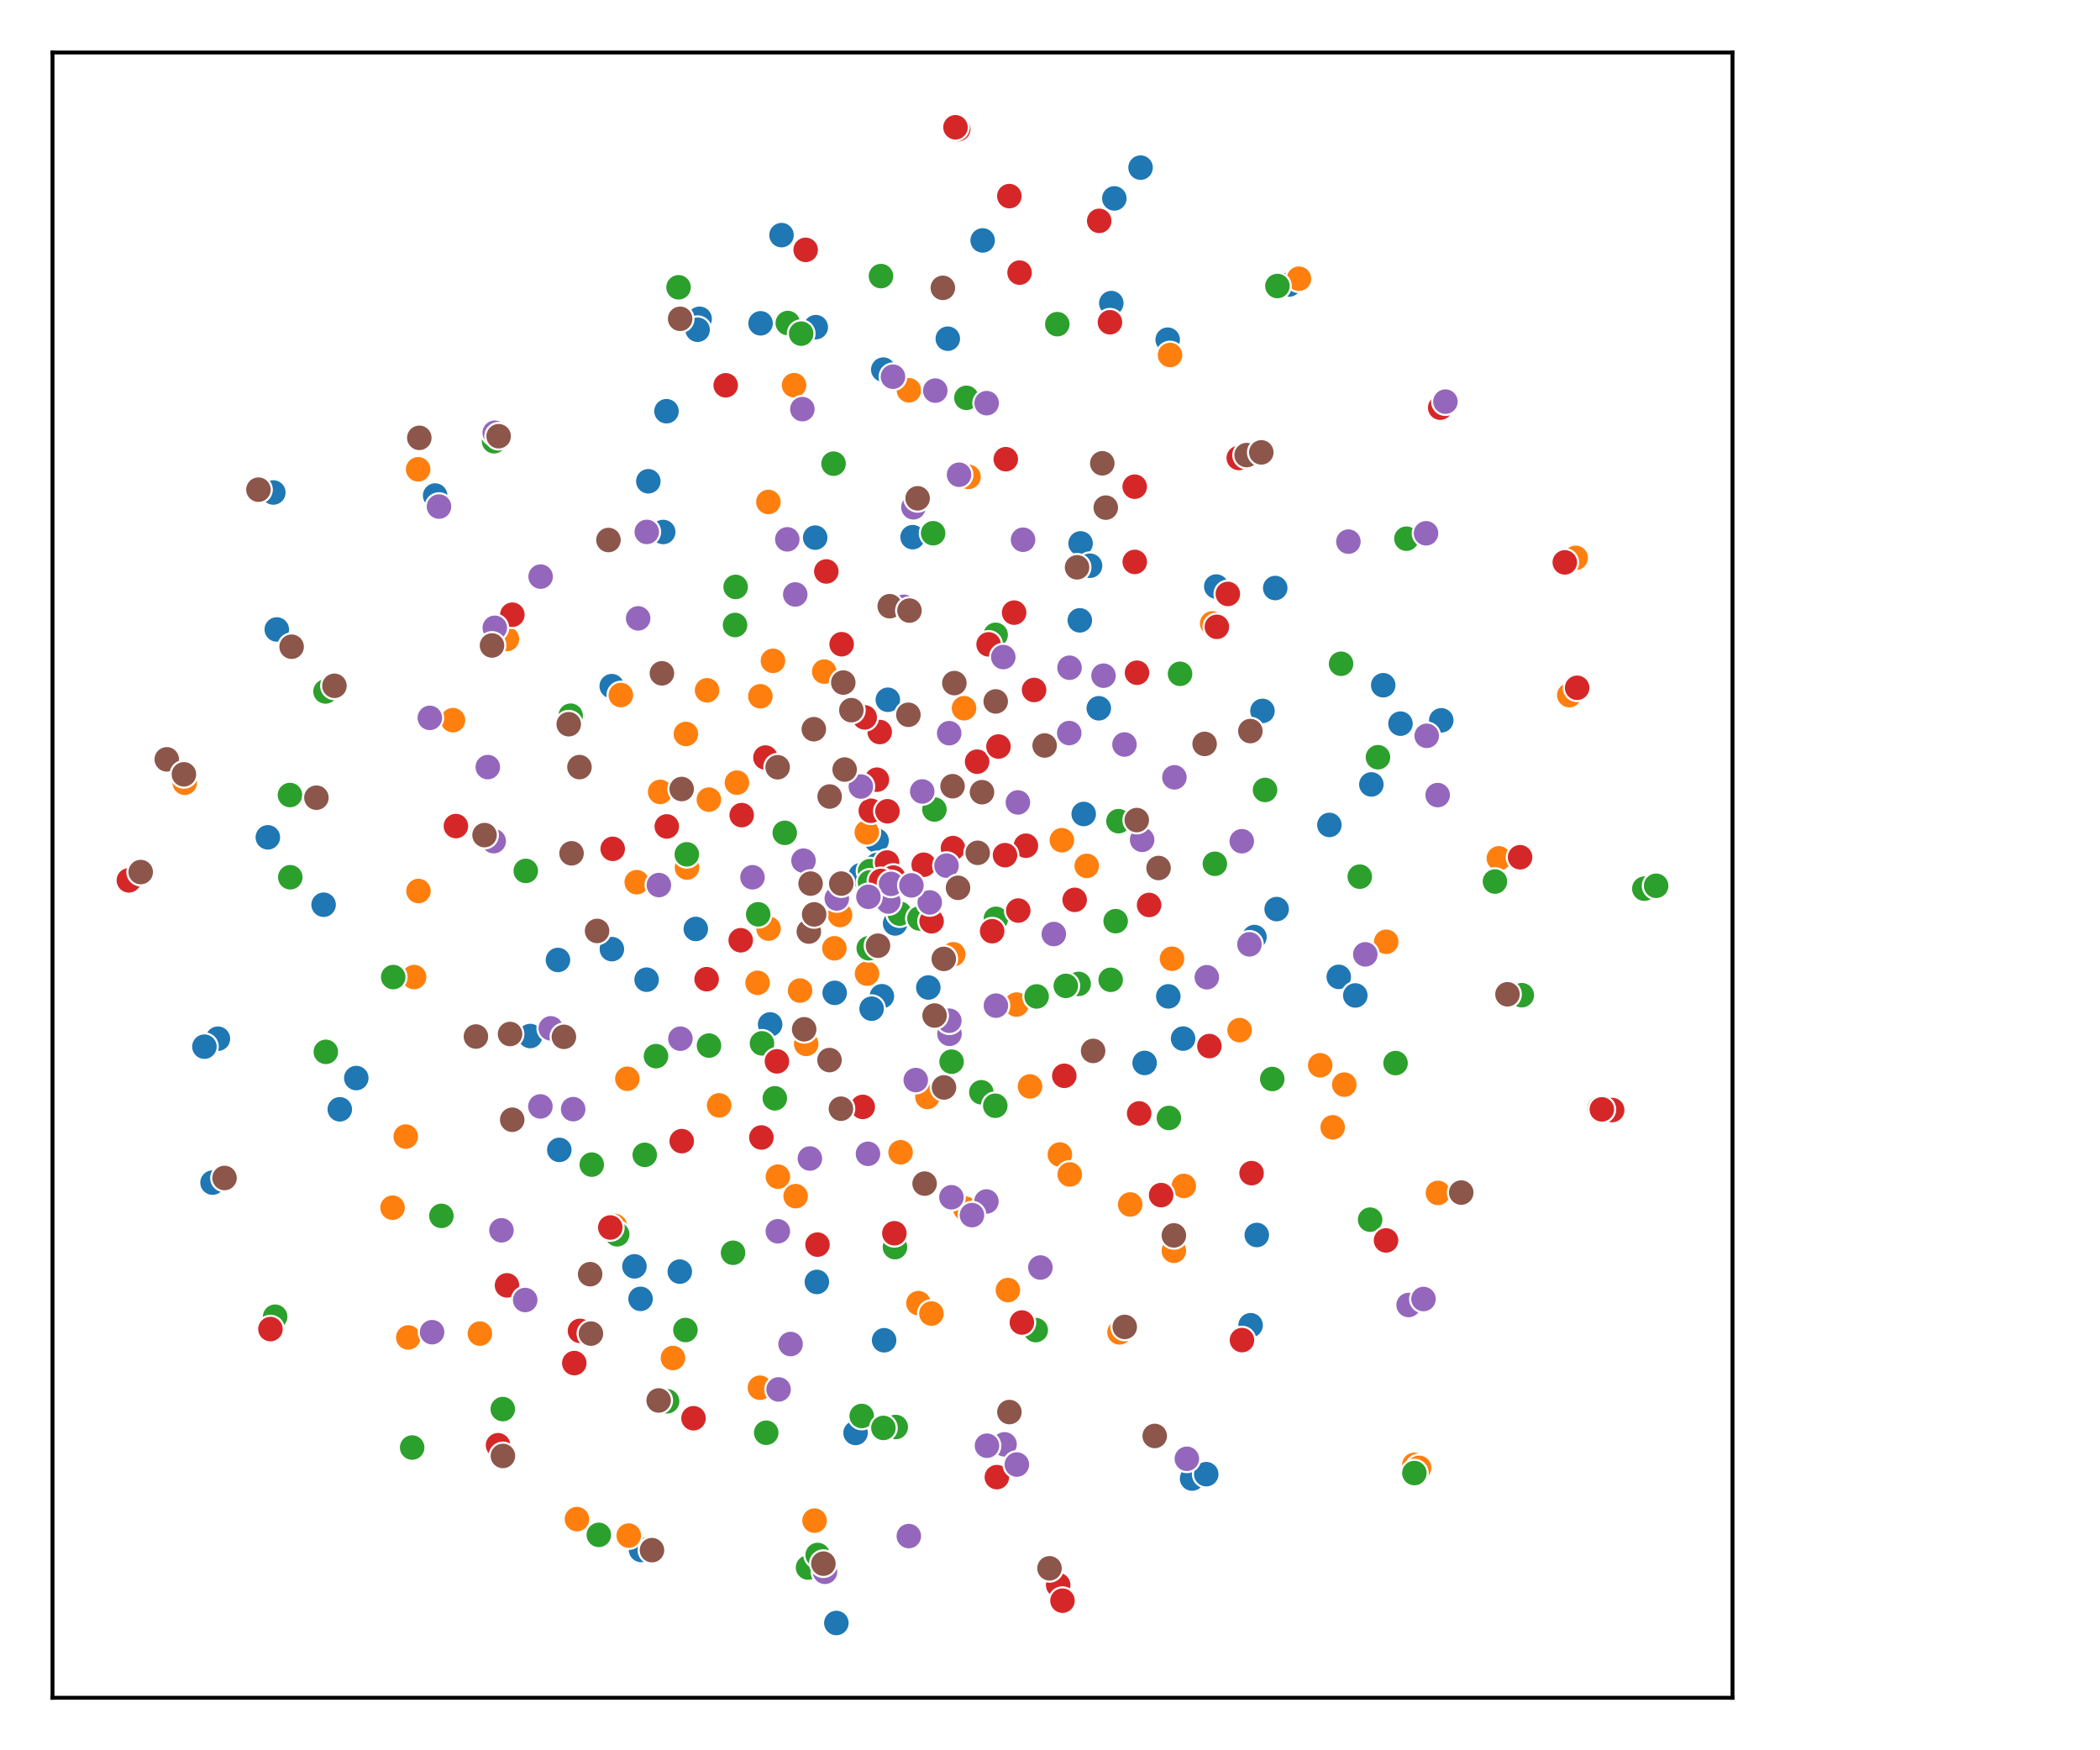 <?xml version="1.0" encoding="utf-8" standalone="no"?>
<!DOCTYPE svg PUBLIC "-//W3C//DTD SVG 1.1//EN"
  "http://www.w3.org/Graphics/SVG/1.1/DTD/svg11.dtd">
<svg xmlns:xlink="http://www.w3.org/1999/xlink" width="432pt" height="360pt" viewBox="0 0 432 360" xmlns="http://www.w3.org/2000/svg" version="1.1">
 <defs>
  <style type="text/css">*{stroke-linejoin: round; stroke-linecap: butt}</style>
 </defs>
 <g id="figure_1">
  <g id="patch_1">
   <path d="M 0 360 
L 432 360 
L 432 0 
L 0 0 
z
" style="fill: #ffffff"/>
  </g>
  <g id="axes_1">
   <g id="patch_2">
    <path d="M 10.8 349.2 
L 356.4 349.2 
L 356.4 10.8 
L 10.8 10.8 
z
" style="fill: #ffffff"/>
   </g>
   <g id="PathCollection_1">
    <defs>
     <path id="C0_0_8cdb80e02f" d="M 0 2.739 
C 0.726 2.739 1.423 2.45 1.936 1.936 
C 2.45 1.423 2.739 0.726 2.739 -0 
C 2.739 -0.726 2.45 -1.423 1.936 -1.936 
C 1.423 -2.45 0.726 -2.739 0 -2.739 
C -0.726 -2.739 -1.423 -2.45 -1.936 -1.936 
C -2.45 -1.423 -2.739 -0.726 -2.739 0 
C -2.739 0.726 -2.45 1.423 -1.936 1.936 
C -1.423 2.45 -0.726 2.739 0 2.739 
z
"/>
    </defs>
    <g clip-path="url(#p11b747fd0e)">
     <use xlink:href="#C0_0_8cdb80e02f" x="43.719" y="243.242" style="fill: #1f77b4; stroke: #ffffff; stroke-width: 0.438"/>
    </g>
    <g clip-path="url(#p11b747fd0e)">
     <use xlink:href="#C0_0_8cdb80e02f" x="234.631" y="34.476" style="fill: #1f77b4; stroke: #ffffff; stroke-width: 0.438"/>
    </g>
    <g clip-path="url(#p11b747fd0e)">
     <use xlink:href="#C0_0_8cdb80e02f" x="181.705" y="76.026" style="fill: #1f77b4; stroke: #ffffff; stroke-width: 0.438"/>
    </g>
    <g clip-path="url(#p11b747fd0e)">
     <use xlink:href="#C0_0_8cdb80e02f" x="89.517" y="101.926" style="fill: #1f77b4; stroke: #ffffff; stroke-width: 0.438"/>
    </g>
    <g clip-path="url(#p11b747fd0e)">
     <use xlink:href="#C0_0_8cdb80e02f" x="181.414" y="204.904" style="fill: #1f77b4; stroke: #ffffff; stroke-width: 0.438"/>
    </g>
    <g clip-path="url(#p11b747fd0e)">
     <use xlink:href="#C0_0_8cdb80e02f" x="156.461" y="66.5" style="fill: #1f77b4; stroke: #ffffff; stroke-width: 0.438"/>
    </g>
    <g clip-path="url(#p11b747fd0e)">
     <use xlink:href="#C0_0_8cdb80e02f" x="109.069" y="213.093" style="fill: #1f77b4; stroke: #ffffff; stroke-width: 0.438"/>
    </g>
    <g clip-path="url(#p11b747fd0e)">
     <use xlink:href="#C0_0_8cdb80e02f" x="288.095" y="148.84" style="fill: #1f77b4; stroke: #ffffff; stroke-width: 0.438"/>
    </g>
    <g clip-path="url(#p11b747fd0e)">
     <use xlink:href="#C0_0_8cdb80e02f" x="202.145" y="49.453" style="fill: #1f77b4; stroke: #ffffff; stroke-width: 0.438"/>
    </g>
    <g clip-path="url(#p11b747fd0e)">
     <use xlink:href="#C0_0_8cdb80e02f" x="143.924" y="65.57" style="fill: #1f77b4; stroke: #ffffff; stroke-width: 0.438"/>
    </g>
    <g clip-path="url(#p11b747fd0e)">
     <use xlink:href="#C0_0_8cdb80e02f" x="73.294" y="221.738" style="fill: #1f77b4; stroke: #ffffff; stroke-width: 0.438"/>
    </g>
    <g clip-path="url(#p11b747fd0e)">
     <use xlink:href="#C0_0_8cdb80e02f" x="130.514" y="260.464" style="fill: #1f77b4; stroke: #ffffff; stroke-width: 0.438"/>
    </g>
    <g clip-path="url(#p11b747fd0e)">
     <use xlink:href="#C0_0_8cdb80e02f" x="257.271" y="272.577" style="fill: #1f77b4; stroke: #ffffff; stroke-width: 0.438"/>
    </g>
    <g clip-path="url(#p11b747fd0e)">
     <use xlink:href="#C0_0_8cdb80e02f" x="275.4" y="200.923" style="fill: #1f77b4; stroke: #ffffff; stroke-width: 0.438"/>
    </g>
    <g clip-path="url(#p11b747fd0e)">
     <use xlink:href="#C0_0_8cdb80e02f" x="194.973" y="69.665" style="fill: #1f77b4; stroke: #ffffff; stroke-width: 0.438"/>
    </g>
    <g clip-path="url(#p11b747fd0e)">
     <use xlink:href="#C0_0_8cdb80e02f" x="222.135" y="127.595" style="fill: #1f77b4; stroke: #ffffff; stroke-width: 0.438"/>
    </g>
    <g clip-path="url(#p11b747fd0e)">
     <use xlink:href="#C0_0_8cdb80e02f" x="168.04" y="263.67" style="fill: #1f77b4; stroke: #ffffff; stroke-width: 0.438"/>
    </g>
    <g clip-path="url(#p11b747fd0e)">
     <use xlink:href="#C0_0_8cdb80e02f" x="180.336" y="172.9" style="fill: #1f77b4; stroke: #ffffff; stroke-width: 0.438"/>
    </g>
    <g clip-path="url(#p11b747fd0e)">
     <use xlink:href="#C0_0_8cdb80e02f" x="259.707" y="146.22" style="fill: #1f77b4; stroke: #ffffff; stroke-width: 0.438"/>
    </g>
    <g clip-path="url(#p11b747fd0e)">
     <use xlink:href="#C0_0_8cdb80e02f" x="167.814" y="67.292" style="fill: #1f77b4; stroke: #ffffff; stroke-width: 0.438"/>
    </g>
    <g clip-path="url(#p11b747fd0e)">
     <use xlink:href="#C0_0_8cdb80e02f" x="55.099" y="172.225" style="fill: #1f77b4; stroke: #ffffff; stroke-width: 0.438"/>
    </g>
    <g clip-path="url(#p11b747fd0e)">
     <use xlink:href="#C0_0_8cdb80e02f" x="222.935" y="167.42" style="fill: #1f77b4; stroke: #ffffff; stroke-width: 0.438"/>
    </g>
    <g clip-path="url(#p11b747fd0e)">
     <use xlink:href="#C0_0_8cdb80e02f" x="69.899" y="228.164" style="fill: #1f77b4; stroke: #ffffff; stroke-width: 0.438"/>
    </g>
    <g clip-path="url(#p11b747fd0e)">
     <use xlink:href="#C0_0_8cdb80e02f" x="273.473" y="169.674" style="fill: #1f77b4; stroke: #ffffff; stroke-width: 0.438"/>
    </g>
    <g clip-path="url(#p11b747fd0e)">
     <use xlink:href="#C0_0_8cdb80e02f" x="180.481" y="177.887" style="fill: #1f77b4; stroke: #ffffff; stroke-width: 0.438"/>
    </g>
    <g clip-path="url(#p11b747fd0e)">
     <use xlink:href="#C0_0_8cdb80e02f" x="222.292" y="111.767" style="fill: #1f77b4; stroke: #ffffff; stroke-width: 0.438"/>
    </g>
    <g clip-path="url(#p11b747fd0e)">
     <use xlink:href="#C0_0_8cdb80e02f" x="171.705" y="204.213" style="fill: #1f77b4; stroke: #ffffff; stroke-width: 0.438"/>
    </g>
    <g clip-path="url(#p11b747fd0e)">
     <use xlink:href="#C0_0_8cdb80e02f" x="44.827" y="213.643" style="fill: #1f77b4; stroke: #ffffff; stroke-width: 0.438"/>
    </g>
    <g clip-path="url(#p11b747fd0e)">
     <use xlink:href="#C0_0_8cdb80e02f" x="262.624" y="186.984" style="fill: #1f77b4; stroke: #ffffff; stroke-width: 0.438"/>
    </g>
    <g clip-path="url(#p11b747fd0e)">
     <use xlink:href="#C0_0_8cdb80e02f" x="172.051" y="333.818" style="fill: #1f77b4; stroke: #ffffff; stroke-width: 0.438"/>
    </g>
    <g clip-path="url(#p11b747fd0e)">
     <use xlink:href="#C0_0_8cdb80e02f" x="131.878" y="318.797" style="fill: #1f77b4; stroke: #ffffff; stroke-width: 0.438"/>
    </g>
    <g clip-path="url(#p11b747fd0e)">
     <use xlink:href="#C0_0_8cdb80e02f" x="262.333" y="120.947" style="fill: #1f77b4; stroke: #ffffff; stroke-width: 0.438"/>
    </g>
    <g clip-path="url(#p11b747fd0e)">
     <use xlink:href="#C0_0_8cdb80e02f" x="137.106" y="84.578" style="fill: #1f77b4; stroke: #ffffff; stroke-width: 0.438"/>
    </g>
    <g clip-path="url(#p11b747fd0e)">
     <use xlink:href="#C0_0_8cdb80e02f" x="177.071" y="180.011" style="fill: #1f77b4; stroke: #ffffff; stroke-width: 0.438"/>
    </g>
    <g clip-path="url(#p11b747fd0e)">
     <use xlink:href="#C0_0_8cdb80e02f" x="229.233" y="40.808" style="fill: #1f77b4; stroke: #ffffff; stroke-width: 0.438"/>
    </g>
    <g clip-path="url(#p11b747fd0e)">
     <use xlink:href="#C0_0_8cdb80e02f" x="125.843" y="141.127" style="fill: #1f77b4; stroke: #ffffff; stroke-width: 0.438"/>
    </g>
    <g clip-path="url(#p11b747fd0e)">
     <use xlink:href="#C0_0_8cdb80e02f" x="284.547" y="140.939" style="fill: #1f77b4; stroke: #ffffff; stroke-width: 0.438"/>
    </g>
    <g clip-path="url(#p11b747fd0e)">
     <use xlink:href="#C0_0_8cdb80e02f" x="224.24" y="116.358" style="fill: #1f77b4; stroke: #ffffff; stroke-width: 0.438"/>
    </g>
    <g clip-path="url(#p11b747fd0e)">
     <use xlink:href="#C0_0_8cdb80e02f" x="115.06" y="236.51" style="fill: #1f77b4; stroke: #ffffff; stroke-width: 0.438"/>
    </g>
    <g clip-path="url(#p11b747fd0e)">
     <use xlink:href="#C0_0_8cdb80e02f" x="296.489" y="148.158" style="fill: #1f77b4; stroke: #ffffff; stroke-width: 0.438"/>
    </g>
    <g clip-path="url(#p11b747fd0e)">
     <use xlink:href="#C0_0_8cdb80e02f" x="243.379" y="213.62" style="fill: #1f77b4; stroke: #ffffff; stroke-width: 0.438"/>
    </g>
    <g clip-path="url(#p11b747fd0e)">
     <use xlink:href="#C0_0_8cdb80e02f" x="133.017" y="201.502" style="fill: #1f77b4; stroke: #ffffff; stroke-width: 0.438"/>
    </g>
    <g clip-path="url(#p11b747fd0e)">
     <use xlink:href="#C0_0_8cdb80e02f" x="56.231" y="101.297" style="fill: #1f77b4; stroke: #ffffff; stroke-width: 0.438"/>
    </g>
    <g clip-path="url(#p11b747fd0e)">
     <use xlink:href="#C0_0_8cdb80e02f" x="139.843" y="261.55" style="fill: #1f77b4; stroke: #ffffff; stroke-width: 0.438"/>
    </g>
    <g clip-path="url(#p11b747fd0e)">
     <use xlink:href="#C0_0_8cdb80e02f" x="133.372" y="98.99" style="fill: #1f77b4; stroke: #ffffff; stroke-width: 0.438"/>
    </g>
    <g clip-path="url(#p11b747fd0e)">
     <use xlink:href="#C0_0_8cdb80e02f" x="187.735" y="110.484" style="fill: #1f77b4; stroke: #ffffff; stroke-width: 0.438"/>
    </g>
    <g clip-path="url(#p11b747fd0e)">
     <use xlink:href="#C0_0_8cdb80e02f" x="278.806" y="204.743" style="fill: #1f77b4; stroke: #ffffff; stroke-width: 0.438"/>
    </g>
    <g clip-path="url(#p11b747fd0e)">
     <use xlink:href="#C0_0_8cdb80e02f" x="158.428" y="210.705" style="fill: #1f77b4; stroke: #ffffff; stroke-width: 0.438"/>
    </g>
    <g clip-path="url(#p11b747fd0e)">
     <use xlink:href="#C0_0_8cdb80e02f" x="235.464" y="218.625" style="fill: #1f77b4; stroke: #ffffff; stroke-width: 0.438"/>
    </g>
    <g clip-path="url(#p11b747fd0e)">
     <use xlink:href="#C0_0_8cdb80e02f" x="226.039" y="145.683" style="fill: #1f77b4; stroke: #ffffff; stroke-width: 0.438"/>
    </g>
    <g clip-path="url(#p11b747fd0e)">
     <use xlink:href="#C0_0_8cdb80e02f" x="282.109" y="161.342" style="fill: #1f77b4; stroke: #ffffff; stroke-width: 0.438"/>
    </g>
    <g clip-path="url(#p11b747fd0e)">
     <use xlink:href="#C0_0_8cdb80e02f" x="66.572" y="186.085" style="fill: #1f77b4; stroke: #ffffff; stroke-width: 0.438"/>
    </g>
    <g clip-path="url(#p11b747fd0e)">
     <use xlink:href="#C0_0_8cdb80e02f" x="265.173" y="58.523" style="fill: #1f77b4; stroke: #ffffff; stroke-width: 0.438"/>
    </g>
    <g clip-path="url(#p11b747fd0e)">
     <use xlink:href="#C0_0_8cdb80e02f" x="228.612" y="62.344" style="fill: #1f77b4; stroke: #ffffff; stroke-width: 0.438"/>
    </g>
    <g clip-path="url(#p11b747fd0e)">
     <use xlink:href="#C0_0_8cdb80e02f" x="258.538" y="254.014" style="fill: #1f77b4; stroke: #ffffff; stroke-width: 0.438"/>
    </g>
    <g clip-path="url(#p11b747fd0e)">
     <use xlink:href="#C0_0_8cdb80e02f" x="240.338" y="204.936" style="fill: #1f77b4; stroke: #ffffff; stroke-width: 0.438"/>
    </g>
    <g clip-path="url(#p11b747fd0e)">
     <use xlink:href="#C0_0_8cdb80e02f" x="136.429" y="109.42" style="fill: #1f77b4; stroke: #ffffff; stroke-width: 0.438"/>
    </g>
    <g clip-path="url(#p11b747fd0e)">
     <use xlink:href="#C0_0_8cdb80e02f" x="167.697" y="110.579" style="fill: #1f77b4; stroke: #ffffff; stroke-width: 0.438"/>
    </g>
    <g clip-path="url(#p11b747fd0e)">
     <use xlink:href="#C0_0_8cdb80e02f" x="184.139" y="189.935" style="fill: #1f77b4; stroke: #ffffff; stroke-width: 0.438"/>
    </g>
    <g clip-path="url(#p11b747fd0e)">
     <use xlink:href="#C0_0_8cdb80e02f" x="56.939" y="129.469" style="fill: #1f77b4; stroke: #ffffff; stroke-width: 0.438"/>
    </g>
    <g clip-path="url(#p11b747fd0e)">
     <use xlink:href="#C0_0_8cdb80e02f" x="160.769" y="48.361" style="fill: #1f77b4; stroke: #ffffff; stroke-width: 0.438"/>
    </g>
    <g clip-path="url(#p11b747fd0e)">
     <use xlink:href="#C0_0_8cdb80e02f" x="290.733" y="301.552" style="fill: #1f77b4; stroke: #ffffff; stroke-width: 0.438"/>
    </g>
    <g clip-path="url(#p11b747fd0e)">
     <use xlink:href="#C0_0_8cdb80e02f" x="143.136" y="191.067" style="fill: #1f77b4; stroke: #ffffff; stroke-width: 0.438"/>
    </g>
    <g clip-path="url(#p11b747fd0e)">
     <use xlink:href="#C0_0_8cdb80e02f" x="181.876" y="275.668" style="fill: #1f77b4; stroke: #ffffff; stroke-width: 0.438"/>
    </g>
    <g clip-path="url(#p11b747fd0e)">
     <use xlink:href="#C0_0_8cdb80e02f" x="131.771" y="267.153" style="fill: #1f77b4; stroke: #ffffff; stroke-width: 0.438"/>
    </g>
    <g clip-path="url(#p11b747fd0e)">
     <use xlink:href="#C0_0_8cdb80e02f" x="245.231" y="304.111" style="fill: #1f77b4; stroke: #ffffff; stroke-width: 0.438"/>
    </g>
    <g clip-path="url(#p11b747fd0e)">
     <use xlink:href="#C0_0_8cdb80e02f" x="175.998" y="294.728" style="fill: #1f77b4; stroke: #ffffff; stroke-width: 0.438"/>
    </g>
    <g clip-path="url(#p11b747fd0e)">
     <use xlink:href="#C0_0_8cdb80e02f" x="258.055" y="192.733" style="fill: #1f77b4; stroke: #ffffff; stroke-width: 0.438"/>
    </g>
    <g clip-path="url(#p11b747fd0e)">
     <use xlink:href="#C0_0_8cdb80e02f" x="42.051" y="215.276" style="fill: #1f77b4; stroke: #ffffff; stroke-width: 0.438"/>
    </g>
    <g clip-path="url(#p11b747fd0e)">
     <use xlink:href="#C0_0_8cdb80e02f" x="250.203" y="120.64" style="fill: #1f77b4; stroke: #ffffff; stroke-width: 0.438"/>
    </g>
    <g clip-path="url(#p11b747fd0e)">
     <use xlink:href="#C0_0_8cdb80e02f" x="248.14" y="303.208" style="fill: #1f77b4; stroke: #ffffff; stroke-width: 0.438"/>
    </g>
    <g clip-path="url(#p11b747fd0e)">
     <use xlink:href="#C0_0_8cdb80e02f" x="179.302" y="207.466" style="fill: #1f77b4; stroke: #ffffff; stroke-width: 0.438"/>
    </g>
    <g clip-path="url(#p11b747fd0e)">
     <use xlink:href="#C0_0_8cdb80e02f" x="182.642" y="143.927" style="fill: #1f77b4; stroke: #ffffff; stroke-width: 0.438"/>
    </g>
    <g clip-path="url(#p11b747fd0e)">
     <use xlink:href="#C0_0_8cdb80e02f" x="240.212" y="69.867" style="fill: #1f77b4; stroke: #ffffff; stroke-width: 0.438"/>
    </g>
    <g clip-path="url(#p11b747fd0e)">
     <use xlink:href="#C0_0_8cdb80e02f" x="190.969" y="203.111" style="fill: #1f77b4; stroke: #ffffff; stroke-width: 0.438"/>
    </g>
    <g clip-path="url(#p11b747fd0e)">
     <use xlink:href="#C0_0_8cdb80e02f" x="125.871" y="195.222" style="fill: #1f77b4; stroke: #ffffff; stroke-width: 0.438"/>
    </g>
    <g clip-path="url(#p11b747fd0e)">
     <use xlink:href="#C0_0_8cdb80e02f" x="114.78" y="197.448" style="fill: #1f77b4; stroke: #ffffff; stroke-width: 0.438"/>
    </g>
    <g clip-path="url(#p11b747fd0e)">
     <use xlink:href="#C0_0_8cdb80e02f" x="143.506" y="67.819" style="fill: #1f77b4; stroke: #ffffff; stroke-width: 0.438"/>
    </g>
    <g clip-path="url(#p11b747fd0e)">
     <use xlink:href="#C0_0_8cdb80e02f" x="85.186" y="200.963" style="fill: #ff7f0e; stroke: #ffffff; stroke-width: 0.438"/>
    </g>
    <g clip-path="url(#p11b747fd0e)">
     <use xlink:href="#C0_0_8cdb80e02f" x="218.028" y="237.465" style="fill: #ff7f0e; stroke: #ffffff; stroke-width: 0.438"/>
    </g>
    <g clip-path="url(#p11b747fd0e)">
     <use xlink:href="#C0_0_8cdb80e02f" x="209.116" y="206.62" style="fill: #ff7f0e; stroke: #ffffff; stroke-width: 0.438"/>
    </g>
    <g clip-path="url(#p11b747fd0e)">
     <use xlink:href="#C0_0_8cdb80e02f" x="290.948" y="301.293" style="fill: #ff7f0e; stroke: #ffffff; stroke-width: 0.438"/>
    </g>
    <g clip-path="url(#p11b747fd0e)">
     <use xlink:href="#C0_0_8cdb80e02f" x="158.101" y="190.999" style="fill: #ff7f0e; stroke: #ffffff; stroke-width: 0.438"/>
    </g>
    <g clip-path="url(#p11b747fd0e)">
     <use xlink:href="#C0_0_8cdb80e02f" x="163.351" y="79.227" style="fill: #ff7f0e; stroke: #ffffff; stroke-width: 0.438"/>
    </g>
    <g clip-path="url(#p11b747fd0e)">
     <use xlink:href="#C0_0_8cdb80e02f" x="172.814" y="188.209" style="fill: #ff7f0e; stroke: #ffffff; stroke-width: 0.438"/>
    </g>
    <g clip-path="url(#p11b747fd0e)">
     <use xlink:href="#C0_0_8cdb80e02f" x="188.937" y="268.036" style="fill: #ff7f0e; stroke: #ffffff; stroke-width: 0.438"/>
    </g>
    <g clip-path="url(#p11b747fd0e)">
     <use xlink:href="#C0_0_8cdb80e02f" x="164.582" y="203.743" style="fill: #ff7f0e; stroke: #ffffff; stroke-width: 0.438"/>
    </g>
    <g clip-path="url(#p11b747fd0e)">
     <use xlink:href="#C0_0_8cdb80e02f" x="171.648" y="195.051" style="fill: #ff7f0e; stroke: #ffffff; stroke-width: 0.438"/>
    </g>
    <g clip-path="url(#p11b747fd0e)">
     <use xlink:href="#C0_0_8cdb80e02f" x="241.479" y="257.266" style="fill: #ff7f0e; stroke: #ffffff; stroke-width: 0.438"/>
    </g>
    <g clip-path="url(#p11b747fd0e)">
     <use xlink:href="#C0_0_8cdb80e02f" x="135.802" y="162.877" style="fill: #ff7f0e; stroke: #ffffff; stroke-width: 0.438"/>
    </g>
    <g clip-path="url(#p11b747fd0e)">
     <use xlink:href="#C0_0_8cdb80e02f" x="129.342" y="315.84" style="fill: #ff7f0e; stroke: #ffffff; stroke-width: 0.438"/>
    </g>
    <g clip-path="url(#p11b747fd0e)">
     <use xlink:href="#C0_0_8cdb80e02f" x="295.804" y="245.357" style="fill: #ff7f0e; stroke: #ffffff; stroke-width: 0.438"/>
    </g>
    <g clip-path="url(#p11b747fd0e)">
     <use xlink:href="#C0_0_8cdb80e02f" x="191.604" y="270.175" style="fill: #ff7f0e; stroke: #ffffff; stroke-width: 0.438"/>
    </g>
    <g clip-path="url(#p11b747fd0e)">
     <use xlink:href="#C0_0_8cdb80e02f" x="38.003" y="160.995" style="fill: #ff7f0e; stroke: #ffffff; stroke-width: 0.438"/>
    </g>
    <g clip-path="url(#p11b747fd0e)">
     <use xlink:href="#C0_0_8cdb80e02f" x="185.264" y="237.001" style="fill: #ff7f0e; stroke: #ffffff; stroke-width: 0.438"/>
    </g>
    <g clip-path="url(#p11b747fd0e)">
     <use xlink:href="#C0_0_8cdb80e02f" x="141.327" y="178.448" style="fill: #ff7f0e; stroke: #ffffff; stroke-width: 0.438"/>
    </g>
    <g clip-path="url(#p11b747fd0e)">
     <use xlink:href="#C0_0_8cdb80e02f" x="156.329" y="285.431" style="fill: #ff7f0e; stroke: #ffffff; stroke-width: 0.438"/>
    </g>
    <g clip-path="url(#p11b747fd0e)">
     <use xlink:href="#C0_0_8cdb80e02f" x="160.021" y="242.019" style="fill: #ff7f0e; stroke: #ffffff; stroke-width: 0.438"/>
    </g>
    <g clip-path="url(#p11b747fd0e)">
     <use xlink:href="#C0_0_8cdb80e02f" x="118.686" y="312.453" style="fill: #ff7f0e; stroke: #ffffff; stroke-width: 0.438"/>
    </g>
    <g clip-path="url(#p11b747fd0e)">
     <use xlink:href="#C0_0_8cdb80e02f" x="169.555" y="138.136" style="fill: #ff7f0e; stroke: #ffffff; stroke-width: 0.438"/>
    </g>
    <g clip-path="url(#p11b747fd0e)">
     <use xlink:href="#C0_0_8cdb80e02f" x="207.343" y="265.342" style="fill: #ff7f0e; stroke: #ffffff; stroke-width: 0.438"/>
    </g>
    <g clip-path="url(#p11b747fd0e)">
     <use xlink:href="#C0_0_8cdb80e02f" x="163.673" y="246.026" style="fill: #ff7f0e; stroke: #ffffff; stroke-width: 0.438"/>
    </g>
    <g clip-path="url(#p11b747fd0e)">
     <use xlink:href="#C0_0_8cdb80e02f" x="98.718" y="274.298" style="fill: #ff7f0e; stroke: #ffffff; stroke-width: 0.438"/>
    </g>
    <g clip-path="url(#p11b747fd0e)">
     <use xlink:href="#C0_0_8cdb80e02f" x="178.314" y="171.202" style="fill: #ff7f0e; stroke: #ffffff; stroke-width: 0.438"/>
    </g>
    <g clip-path="url(#p11b747fd0e)">
     <use xlink:href="#C0_0_8cdb80e02f" x="145.453" y="141.982" style="fill: #ff7f0e; stroke: #ffffff; stroke-width: 0.438"/>
    </g>
    <g clip-path="url(#p11b747fd0e)">
     <use xlink:href="#C0_0_8cdb80e02f" x="126.488" y="252.166" style="fill: #ff7f0e; stroke: #ffffff; stroke-width: 0.438"/>
    </g>
    <g clip-path="url(#p11b747fd0e)">
     <use xlink:href="#C0_0_8cdb80e02f" x="220.061" y="241.565" style="fill: #ff7f0e; stroke: #ffffff; stroke-width: 0.438"/>
    </g>
    <g clip-path="url(#p11b747fd0e)">
     <use xlink:href="#C0_0_8cdb80e02f" x="211.885" y="223.456" style="fill: #ff7f0e; stroke: #ffffff; stroke-width: 0.438"/>
    </g>
    <g clip-path="url(#p11b747fd0e)">
     <use xlink:href="#C0_0_8cdb80e02f" x="241.093" y="197.192" style="fill: #ff7f0e; stroke: #ffffff; stroke-width: 0.438"/>
    </g>
    <g clip-path="url(#p11b747fd0e)">
     <use xlink:href="#C0_0_8cdb80e02f" x="291.932" y="301.905" style="fill: #ff7f0e; stroke: #ffffff; stroke-width: 0.438"/>
    </g>
    <g clip-path="url(#p11b747fd0e)">
     <use xlink:href="#C0_0_8cdb80e02f" x="249.37" y="128.224" style="fill: #ff7f0e; stroke: #ffffff; stroke-width: 0.438"/>
    </g>
    <g clip-path="url(#p11b747fd0e)">
     <use xlink:href="#C0_0_8cdb80e02f" x="93.183" y="148.126" style="fill: #ff7f0e; stroke: #ffffff; stroke-width: 0.438"/>
    </g>
    <g clip-path="url(#p11b747fd0e)">
     <use xlink:href="#C0_0_8cdb80e02f" x="285.164" y="193.703" style="fill: #ff7f0e; stroke: #ffffff; stroke-width: 0.438"/>
    </g>
    <g clip-path="url(#p11b747fd0e)">
     <use xlink:href="#C0_0_8cdb80e02f" x="240.691" y="73.019" style="fill: #ff7f0e; stroke: #ffffff; stroke-width: 0.438"/>
    </g>
    <g clip-path="url(#p11b747fd0e)">
     <use xlink:href="#C0_0_8cdb80e02f" x="322.829" y="142.981" style="fill: #ff7f0e; stroke: #ffffff; stroke-width: 0.438"/>
    </g>
    <g clip-path="url(#p11b747fd0e)">
     <use xlink:href="#C0_0_8cdb80e02f" x="198.317" y="145.668" style="fill: #ff7f0e; stroke: #ffffff; stroke-width: 0.438"/>
    </g>
    <g clip-path="url(#p11b747fd0e)">
     <use xlink:href="#C0_0_8cdb80e02f" x="147.936" y="227.353" style="fill: #ff7f0e; stroke: #ffffff; stroke-width: 0.438"/>
    </g>
    <g clip-path="url(#p11b747fd0e)">
     <use xlink:href="#C0_0_8cdb80e02f" x="83.465" y="233.772" style="fill: #ff7f0e; stroke: #ffffff; stroke-width: 0.438"/>
    </g>
    <g clip-path="url(#p11b747fd0e)">
     <use xlink:href="#C0_0_8cdb80e02f" x="196.099" y="196.274" style="fill: #ff7f0e; stroke: #ffffff; stroke-width: 0.438"/>
    </g>
    <g clip-path="url(#p11b747fd0e)">
     <use xlink:href="#C0_0_8cdb80e02f" x="167.563" y="312.767" style="fill: #ff7f0e; stroke: #ffffff; stroke-width: 0.438"/>
    </g>
    <g clip-path="url(#p11b747fd0e)">
     <use xlink:href="#C0_0_8cdb80e02f" x="165.845" y="214.71" style="fill: #ff7f0e; stroke: #ffffff; stroke-width: 0.438"/>
    </g>
    <g clip-path="url(#p11b747fd0e)">
     <use xlink:href="#C0_0_8cdb80e02f" x="218.441" y="172.818" style="fill: #ff7f0e; stroke: #ffffff; stroke-width: 0.438"/>
    </g>
    <g clip-path="url(#p11b747fd0e)">
     <use xlink:href="#C0_0_8cdb80e02f" x="271.583" y="219.111" style="fill: #ff7f0e; stroke: #ffffff; stroke-width: 0.438"/>
    </g>
    <g clip-path="url(#p11b747fd0e)">
     <use xlink:href="#C0_0_8cdb80e02f" x="324.143" y="114.741" style="fill: #ff7f0e; stroke: #ffffff; stroke-width: 0.438"/>
    </g>
    <g clip-path="url(#p11b747fd0e)">
     <use xlink:href="#C0_0_8cdb80e02f" x="267.212" y="57.326" style="fill: #ff7f0e; stroke: #ffffff; stroke-width: 0.438"/>
    </g>
    <g clip-path="url(#p11b747fd0e)">
     <use xlink:href="#C0_0_8cdb80e02f" x="186.976" y="80.277" style="fill: #ff7f0e; stroke: #ffffff; stroke-width: 0.438"/>
    </g>
    <g clip-path="url(#p11b747fd0e)">
     <use xlink:href="#C0_0_8cdb80e02f" x="223.556" y="178.096" style="fill: #ff7f0e; stroke: #ffffff; stroke-width: 0.438"/>
    </g>
    <g clip-path="url(#p11b747fd0e)">
     <use xlink:href="#C0_0_8cdb80e02f" x="80.75" y="248.399" style="fill: #ff7f0e; stroke: #ffffff; stroke-width: 0.438"/>
    </g>
    <g clip-path="url(#p11b747fd0e)">
     <use xlink:href="#C0_0_8cdb80e02f" x="243.531" y="243.925" style="fill: #ff7f0e; stroke: #ffffff; stroke-width: 0.438"/>
    </g>
    <g clip-path="url(#p11b747fd0e)">
     <use xlink:href="#C0_0_8cdb80e02f" x="198.567" y="248.589" style="fill: #ff7f0e; stroke: #ffffff; stroke-width: 0.438"/>
    </g>
    <g clip-path="url(#p11b747fd0e)">
     <use xlink:href="#C0_0_8cdb80e02f" x="86.018" y="96.526" style="fill: #ff7f0e; stroke: #ffffff; stroke-width: 0.438"/>
    </g>
    <g clip-path="url(#p11b747fd0e)">
     <use xlink:href="#C0_0_8cdb80e02f" x="129.056" y="221.881" style="fill: #ff7f0e; stroke: #ffffff; stroke-width: 0.438"/>
    </g>
    <g clip-path="url(#p11b747fd0e)">
     <use xlink:href="#C0_0_8cdb80e02f" x="276.539" y="223.087" style="fill: #ff7f0e; stroke: #ffffff; stroke-width: 0.438"/>
    </g>
    <g clip-path="url(#p11b747fd0e)">
     <use xlink:href="#C0_0_8cdb80e02f" x="130.984" y="181.45" style="fill: #ff7f0e; stroke: #ffffff; stroke-width: 0.438"/>
    </g>
    <g clip-path="url(#p11b747fd0e)">
     <use xlink:href="#C0_0_8cdb80e02f" x="190.783" y="225.623" style="fill: #ff7f0e; stroke: #ffffff; stroke-width: 0.438"/>
    </g>
    <g clip-path="url(#p11b747fd0e)">
     <use xlink:href="#C0_0_8cdb80e02f" x="308.335" y="176.543" style="fill: #ff7f0e; stroke: #ffffff; stroke-width: 0.438"/>
    </g>
    <g clip-path="url(#p11b747fd0e)">
     <use xlink:href="#C0_0_8cdb80e02f" x="178.363" y="200.257" style="fill: #ff7f0e; stroke: #ffffff; stroke-width: 0.438"/>
    </g>
    <g clip-path="url(#p11b747fd0e)">
     <use xlink:href="#C0_0_8cdb80e02f" x="104.279" y="131.422" style="fill: #ff7f0e; stroke: #ffffff; stroke-width: 0.438"/>
    </g>
    <g clip-path="url(#p11b747fd0e)">
     <use xlink:href="#C0_0_8cdb80e02f" x="232.498" y="247.735" style="fill: #ff7f0e; stroke: #ffffff; stroke-width: 0.438"/>
    </g>
    <g clip-path="url(#p11b747fd0e)">
     <use xlink:href="#C0_0_8cdb80e02f" x="155.842" y="202.146" style="fill: #ff7f0e; stroke: #ffffff; stroke-width: 0.438"/>
    </g>
    <g clip-path="url(#p11b747fd0e)">
     <use xlink:href="#C0_0_8cdb80e02f" x="199.238" y="98.083" style="fill: #ff7f0e; stroke: #ffffff; stroke-width: 0.438"/>
    </g>
    <g clip-path="url(#p11b747fd0e)">
     <use xlink:href="#C0_0_8cdb80e02f" x="255.002" y="211.879" style="fill: #ff7f0e; stroke: #ffffff; stroke-width: 0.438"/>
    </g>
    <g clip-path="url(#p11b747fd0e)">
     <use xlink:href="#C0_0_8cdb80e02f" x="141.096" y="150.96" style="fill: #ff7f0e; stroke: #ffffff; stroke-width: 0.438"/>
    </g>
    <g clip-path="url(#p11b747fd0e)">
     <use xlink:href="#C0_0_8cdb80e02f" x="145.826" y="164.47" style="fill: #ff7f0e; stroke: #ffffff; stroke-width: 0.438"/>
    </g>
    <g clip-path="url(#p11b747fd0e)">
     <use xlink:href="#C0_0_8cdb80e02f" x="158.067" y="103.247" style="fill: #ff7f0e; stroke: #ffffff; stroke-width: 0.438"/>
    </g>
    <g clip-path="url(#p11b747fd0e)">
     <use xlink:href="#C0_0_8cdb80e02f" x="159.007" y="135.922" style="fill: #ff7f0e; stroke: #ffffff; stroke-width: 0.438"/>
    </g>
    <g clip-path="url(#p11b747fd0e)">
     <use xlink:href="#C0_0_8cdb80e02f" x="151.595" y="160.975" style="fill: #ff7f0e; stroke: #ffffff; stroke-width: 0.438"/>
    </g>
    <g clip-path="url(#p11b747fd0e)">
     <use xlink:href="#C0_0_8cdb80e02f" x="156.419" y="143.21" style="fill: #ff7f0e; stroke: #ffffff; stroke-width: 0.438"/>
    </g>
    <g clip-path="url(#p11b747fd0e)">
     <use xlink:href="#C0_0_8cdb80e02f" x="215.192" y="153.455" style="fill: #ff7f0e; stroke: #ffffff; stroke-width: 0.438"/>
    </g>
    <g clip-path="url(#p11b747fd0e)">
     <use xlink:href="#C0_0_8cdb80e02f" x="230.302" y="274.046" style="fill: #ff7f0e; stroke: #ffffff; stroke-width: 0.438"/>
    </g>
    <g clip-path="url(#p11b747fd0e)">
     <use xlink:href="#C0_0_8cdb80e02f" x="329.068" y="227.981" style="fill: #ff7f0e; stroke: #ffffff; stroke-width: 0.438"/>
    </g>
    <g clip-path="url(#p11b747fd0e)">
     <use xlink:href="#C0_0_8cdb80e02f" x="83.989" y="275.089" style="fill: #ff7f0e; stroke: #ffffff; stroke-width: 0.438"/>
    </g>
    <g clip-path="url(#p11b747fd0e)">
     <use xlink:href="#C0_0_8cdb80e02f" x="274.15" y="231.87" style="fill: #ff7f0e; stroke: #ffffff; stroke-width: 0.438"/>
    </g>
    <g clip-path="url(#p11b747fd0e)">
     <use xlink:href="#C0_0_8cdb80e02f" x="127.717" y="142.957" style="fill: #ff7f0e; stroke: #ffffff; stroke-width: 0.438"/>
    </g>
    <g clip-path="url(#p11b747fd0e)">
     <use xlink:href="#C0_0_8cdb80e02f" x="86.083" y="183.263" style="fill: #ff7f0e; stroke: #ffffff; stroke-width: 0.438"/>
    </g>
    <g clip-path="url(#p11b747fd0e)">
     <use xlink:href="#C0_0_8cdb80e02f" x="138.437" y="279.322" style="fill: #ff7f0e; stroke: #ffffff; stroke-width: 0.438"/>
    </g>
    <g clip-path="url(#p11b747fd0e)">
     <use xlink:href="#C0_0_8cdb80e02f" x="162.059" y="66.443" style="fill: #2ca02c; stroke: #ffffff; stroke-width: 0.438"/>
    </g>
    <g clip-path="url(#p11b747fd0e)">
     <use xlink:href="#C0_0_8cdb80e02f" x="164.812" y="68.626" style="fill: #2ca02c; stroke: #ffffff; stroke-width: 0.438"/>
    </g>
    <g clip-path="url(#p11b747fd0e)">
     <use xlink:href="#C0_0_8cdb80e02f" x="307.534" y="181.315" style="fill: #2ca02c; stroke: #ffffff; stroke-width: 0.438"/>
    </g>
    <g clip-path="url(#p11b747fd0e)">
     <use xlink:href="#C0_0_8cdb80e02f" x="204.813" y="130.572" style="fill: #2ca02c; stroke: #ffffff; stroke-width: 0.438"/>
    </g>
    <g clip-path="url(#p11b747fd0e)">
     <use xlink:href="#C0_0_8cdb80e02f" x="157.622" y="294.688" style="fill: #2ca02c; stroke: #ffffff; stroke-width: 0.438"/>
    </g>
    <g clip-path="url(#p11b747fd0e)">
     <use xlink:href="#C0_0_8cdb80e02f" x="59.653" y="163.523" style="fill: #2ca02c; stroke: #ffffff; stroke-width: 0.438"/>
    </g>
    <g clip-path="url(#p11b747fd0e)">
     <use xlink:href="#C0_0_8cdb80e02f" x="213.246" y="204.947" style="fill: #2ca02c; stroke: #ffffff; stroke-width: 0.438"/>
    </g>
    <g clip-path="url(#p11b747fd0e)">
     <use xlink:href="#C0_0_8cdb80e02f" x="191.958" y="109.677" style="fill: #2ca02c; stroke: #ffffff; stroke-width: 0.438"/>
    </g>
    <g clip-path="url(#p11b747fd0e)">
     <use xlink:href="#C0_0_8cdb80e02f" x="261.722" y="221.93" style="fill: #2ca02c; stroke: #ffffff; stroke-width: 0.438"/>
    </g>
    <g clip-path="url(#p11b747fd0e)">
     <use xlink:href="#C0_0_8cdb80e02f" x="84.789" y="297.73" style="fill: #2ca02c; stroke: #ffffff; stroke-width: 0.438"/>
    </g>
    <g clip-path="url(#p11b747fd0e)">
     <use xlink:href="#C0_0_8cdb80e02f" x="213.063" y="273.579" style="fill: #2ca02c; stroke: #ffffff; stroke-width: 0.438"/>
    </g>
    <g clip-path="url(#p11b747fd0e)">
     <use xlink:href="#C0_0_8cdb80e02f" x="90.801" y="250.082" style="fill: #2ca02c; stroke: #ffffff; stroke-width: 0.438"/>
    </g>
    <g clip-path="url(#p11b747fd0e)">
     <use xlink:href="#C0_0_8cdb80e02f" x="123.19" y="315.694" style="fill: #2ca02c; stroke: #ffffff; stroke-width: 0.438"/>
    </g>
    <g clip-path="url(#p11b747fd0e)">
     <use xlink:href="#C0_0_8cdb80e02f" x="229.503" y="189.466" style="fill: #2ca02c; stroke: #ffffff; stroke-width: 0.438"/>
    </g>
    <g clip-path="url(#p11b747fd0e)">
     <use xlink:href="#C0_0_8cdb80e02f" x="289.319" y="110.8" style="fill: #2ca02c; stroke: #ffffff; stroke-width: 0.438"/>
    </g>
    <g clip-path="url(#p11b747fd0e)">
     <use xlink:href="#C0_0_8cdb80e02f" x="283.468" y="155.748" style="fill: #2ca02c; stroke: #ffffff; stroke-width: 0.438"/>
    </g>
    <g clip-path="url(#p11b747fd0e)">
     <use xlink:href="#C0_0_8cdb80e02f" x="177.267" y="291.241" style="fill: #2ca02c; stroke: #ffffff; stroke-width: 0.438"/>
    </g>
    <g clip-path="url(#p11b747fd0e)">
     <use xlink:href="#C0_0_8cdb80e02f" x="80.89" y="200.966" style="fill: #2ca02c; stroke: #ffffff; stroke-width: 0.438"/>
    </g>
    <g clip-path="url(#p11b747fd0e)">
     <use xlink:href="#C0_0_8cdb80e02f" x="338.26" y="182.786" style="fill: #2ca02c; stroke: #ffffff; stroke-width: 0.438"/>
    </g>
    <g clip-path="url(#p11b747fd0e)">
     <use xlink:href="#C0_0_8cdb80e02f" x="151.209" y="128.552" style="fill: #2ca02c; stroke: #ffffff; stroke-width: 0.438"/>
    </g>
    <g clip-path="url(#p11b747fd0e)">
     <use xlink:href="#C0_0_8cdb80e02f" x="262.785" y="58.826" style="fill: #2ca02c; stroke: #ffffff; stroke-width: 0.438"/>
    </g>
    <g clip-path="url(#p11b747fd0e)">
     <use xlink:href="#C0_0_8cdb80e02f" x="103.43" y="289.821" style="fill: #2ca02c; stroke: #ffffff; stroke-width: 0.438"/>
    </g>
    <g clip-path="url(#p11b747fd0e)">
     <use xlink:href="#C0_0_8cdb80e02f" x="166.227" y="322.409" style="fill: #2ca02c; stroke: #ffffff; stroke-width: 0.438"/>
    </g>
    <g clip-path="url(#p11b747fd0e)">
     <use xlink:href="#C0_0_8cdb80e02f" x="185.075" y="187.914" style="fill: #2ca02c; stroke: #ffffff; stroke-width: 0.438"/>
    </g>
    <g clip-path="url(#p11b747fd0e)">
     <use xlink:href="#C0_0_8cdb80e02f" x="279.726" y="180.313" style="fill: #2ca02c; stroke: #ffffff; stroke-width: 0.438"/>
    </g>
    <g clip-path="url(#p11b747fd0e)">
     <use xlink:href="#C0_0_8cdb80e02f" x="67.026" y="216.345" style="fill: #2ca02c; stroke: #ffffff; stroke-width: 0.438"/>
    </g>
    <g clip-path="url(#p11b747fd0e)">
     <use xlink:href="#C0_0_8cdb80e02f" x="201.876" y="224.661" style="fill: #2ca02c; stroke: #ffffff; stroke-width: 0.438"/>
    </g>
    <g clip-path="url(#p11b747fd0e)">
     <use xlink:href="#C0_0_8cdb80e02f" x="178.982" y="179.172" style="fill: #2ca02c; stroke: #ffffff; stroke-width: 0.438"/>
    </g>
    <g clip-path="url(#p11b747fd0e)">
     <use xlink:href="#C0_0_8cdb80e02f" x="56.598" y="270.825" style="fill: #2ca02c; stroke: #ffffff; stroke-width: 0.438"/>
    </g>
    <g clip-path="url(#p11b747fd0e)">
     <use xlink:href="#C0_0_8cdb80e02f" x="151.333" y="120.718" style="fill: #2ca02c; stroke: #ffffff; stroke-width: 0.438"/>
    </g>
    <g clip-path="url(#p11b747fd0e)">
     <use xlink:href="#C0_0_8cdb80e02f" x="340.691" y="182.188" style="fill: #2ca02c; stroke: #ffffff; stroke-width: 0.438"/>
    </g>
    <g clip-path="url(#p11b747fd0e)">
     <use xlink:href="#C0_0_8cdb80e02f" x="141.004" y="273.56" style="fill: #2ca02c; stroke: #ffffff; stroke-width: 0.438"/>
    </g>
    <g clip-path="url(#p11b747fd0e)">
     <use xlink:href="#C0_0_8cdb80e02f" x="192.227" y="166.502" style="fill: #2ca02c; stroke: #ffffff; stroke-width: 0.438"/>
    </g>
    <g clip-path="url(#p11b747fd0e)">
     <use xlink:href="#C0_0_8cdb80e02f" x="198.8" y="81.827" style="fill: #2ca02c; stroke: #ffffff; stroke-width: 0.438"/>
    </g>
    <g clip-path="url(#p11b747fd0e)">
     <use xlink:href="#C0_0_8cdb80e02f" x="204.866" y="188.982" style="fill: #2ca02c; stroke: #ffffff; stroke-width: 0.438"/>
    </g>
    <g clip-path="url(#p11b747fd0e)">
     <use xlink:href="#C0_0_8cdb80e02f" x="168.208" y="319.83" style="fill: #2ca02c; stroke: #ffffff; stroke-width: 0.438"/>
    </g>
    <g clip-path="url(#p11b747fd0e)">
     <use xlink:href="#C0_0_8cdb80e02f" x="221.896" y="202.368" style="fill: #2ca02c; stroke: #ffffff; stroke-width: 0.438"/>
    </g>
    <g clip-path="url(#p11b747fd0e)">
     <use xlink:href="#C0_0_8cdb80e02f" x="228.484" y="201.526" style="fill: #2ca02c; stroke: #ffffff; stroke-width: 0.438"/>
    </g>
    <g clip-path="url(#p11b747fd0e)">
     <use xlink:href="#C0_0_8cdb80e02f" x="275.875" y="136.525" style="fill: #2ca02c; stroke: #ffffff; stroke-width: 0.438"/>
    </g>
    <g clip-path="url(#p11b747fd0e)">
     <use xlink:href="#C0_0_8cdb80e02f" x="137.232" y="288.219" style="fill: #2ca02c; stroke: #ffffff; stroke-width: 0.438"/>
    </g>
    <g clip-path="url(#p11b747fd0e)">
     <use xlink:href="#C0_0_8cdb80e02f" x="139.588" y="59.093" style="fill: #2ca02c; stroke: #ffffff; stroke-width: 0.438"/>
    </g>
    <g clip-path="url(#p11b747fd0e)">
     <use xlink:href="#C0_0_8cdb80e02f" x="184.108" y="256.51" style="fill: #2ca02c; stroke: #ffffff; stroke-width: 0.438"/>
    </g>
    <g clip-path="url(#p11b747fd0e)">
     <use xlink:href="#C0_0_8cdb80e02f" x="260.234" y="162.481" style="fill: #2ca02c; stroke: #ffffff; stroke-width: 0.438"/>
    </g>
    <g clip-path="url(#p11b747fd0e)">
     <use xlink:href="#C0_0_8cdb80e02f" x="178.967" y="181.474" style="fill: #2ca02c; stroke: #ffffff; stroke-width: 0.438"/>
    </g>
    <g clip-path="url(#p11b747fd0e)">
     <use xlink:href="#C0_0_8cdb80e02f" x="204.745" y="227.427" style="fill: #2ca02c; stroke: #ffffff; stroke-width: 0.438"/>
    </g>
    <g clip-path="url(#p11b747fd0e)">
     <use xlink:href="#C0_0_8cdb80e02f" x="121.732" y="239.54" style="fill: #2ca02c; stroke: #ffffff; stroke-width: 0.438"/>
    </g>
    <g clip-path="url(#p11b747fd0e)">
     <use xlink:href="#C0_0_8cdb80e02f" x="134.942" y="217.231" style="fill: #2ca02c; stroke: #ffffff; stroke-width: 0.438"/>
    </g>
    <g clip-path="url(#p11b747fd0e)">
     <use xlink:href="#C0_0_8cdb80e02f" x="184.267" y="293.508" style="fill: #2ca02c; stroke: #ffffff; stroke-width: 0.438"/>
    </g>
    <g clip-path="url(#p11b747fd0e)">
     <use xlink:href="#C0_0_8cdb80e02f" x="217.501" y="66.675" style="fill: #2ca02c; stroke: #ffffff; stroke-width: 0.438"/>
    </g>
    <g clip-path="url(#p11b747fd0e)">
     <use xlink:href="#C0_0_8cdb80e02f" x="181.728" y="293.698" style="fill: #2ca02c; stroke: #ffffff; stroke-width: 0.438"/>
    </g>
    <g clip-path="url(#p11b747fd0e)">
     <use xlink:href="#C0_0_8cdb80e02f" x="230.089" y="168.898" style="fill: #2ca02c; stroke: #ffffff; stroke-width: 0.438"/>
    </g>
    <g clip-path="url(#p11b747fd0e)">
     <use xlink:href="#C0_0_8cdb80e02f" x="161.434" y="171.299" style="fill: #2ca02c; stroke: #ffffff; stroke-width: 0.438"/>
    </g>
    <g clip-path="url(#p11b747fd0e)">
     <use xlink:href="#C0_0_8cdb80e02f" x="240.457" y="229.947" style="fill: #2ca02c; stroke: #ffffff; stroke-width: 0.438"/>
    </g>
    <g clip-path="url(#p11b747fd0e)">
     <use xlink:href="#C0_0_8cdb80e02f" x="313.057" y="204.695" style="fill: #2ca02c; stroke: #ffffff; stroke-width: 0.438"/>
    </g>
    <g clip-path="url(#p11b747fd0e)">
     <use xlink:href="#C0_0_8cdb80e02f" x="290.959" y="302.982" style="fill: #2ca02c; stroke: #ffffff; stroke-width: 0.438"/>
    </g>
    <g clip-path="url(#p11b747fd0e)">
     <use xlink:href="#C0_0_8cdb80e02f" x="150.8" y="257.672" style="fill: #2ca02c; stroke: #ffffff; stroke-width: 0.438"/>
    </g>
    <g clip-path="url(#p11b747fd0e)">
     <use xlink:href="#C0_0_8cdb80e02f" x="171.475" y="95.367" style="fill: #2ca02c; stroke: #ffffff; stroke-width: 0.438"/>
    </g>
    <g clip-path="url(#p11b747fd0e)">
     <use xlink:href="#C0_0_8cdb80e02f" x="59.716" y="180.434" style="fill: #2ca02c; stroke: #ffffff; stroke-width: 0.438"/>
    </g>
    <g clip-path="url(#p11b747fd0e)">
     <use xlink:href="#C0_0_8cdb80e02f" x="189.141" y="188.914" style="fill: #2ca02c; stroke: #ffffff; stroke-width: 0.438"/>
    </g>
    <g clip-path="url(#p11b747fd0e)">
     <use xlink:href="#C0_0_8cdb80e02f" x="195.755" y="218.368" style="fill: #2ca02c; stroke: #ffffff; stroke-width: 0.438"/>
    </g>
    <g clip-path="url(#p11b747fd0e)">
     <use xlink:href="#C0_0_8cdb80e02f" x="249.915" y="177.664" style="fill: #2ca02c; stroke: #ffffff; stroke-width: 0.438"/>
    </g>
    <g clip-path="url(#p11b747fd0e)">
     <use xlink:href="#C0_0_8cdb80e02f" x="219.251" y="202.777" style="fill: #2ca02c; stroke: #ffffff; stroke-width: 0.438"/>
    </g>
    <g clip-path="url(#p11b747fd0e)">
     <use xlink:href="#C0_0_8cdb80e02f" x="101.636" y="90.754" style="fill: #2ca02c; stroke: #ffffff; stroke-width: 0.438"/>
    </g>
    <g clip-path="url(#p11b747fd0e)">
     <use xlink:href="#C0_0_8cdb80e02f" x="108.159" y="179.132" style="fill: #2ca02c; stroke: #ffffff; stroke-width: 0.438"/>
    </g>
    <g clip-path="url(#p11b747fd0e)">
     <use xlink:href="#C0_0_8cdb80e02f" x="281.854" y="250.861" style="fill: #2ca02c; stroke: #ffffff; stroke-width: 0.438"/>
    </g>
    <g clip-path="url(#p11b747fd0e)">
     <use xlink:href="#C0_0_8cdb80e02f" x="132.633" y="237.53" style="fill: #2ca02c; stroke: #ffffff; stroke-width: 0.438"/>
    </g>
    <g clip-path="url(#p11b747fd0e)">
     <use xlink:href="#C0_0_8cdb80e02f" x="159.391" y="225.901" style="fill: #2ca02c; stroke: #ffffff; stroke-width: 0.438"/>
    </g>
    <g clip-path="url(#p11b747fd0e)">
     <use xlink:href="#C0_0_8cdb80e02f" x="287.083" y="218.655" style="fill: #2ca02c; stroke: #ffffff; stroke-width: 0.438"/>
    </g>
    <g clip-path="url(#p11b747fd0e)">
     <use xlink:href="#C0_0_8cdb80e02f" x="117.388" y="147.206" style="fill: #2ca02c; stroke: #ffffff; stroke-width: 0.438"/>
    </g>
    <g clip-path="url(#p11b747fd0e)">
     <use xlink:href="#C0_0_8cdb80e02f" x="156.75" y="214.599" style="fill: #2ca02c; stroke: #ffffff; stroke-width: 0.438"/>
    </g>
    <g clip-path="url(#p11b747fd0e)">
     <use xlink:href="#C0_0_8cdb80e02f" x="181.228" y="56.788" style="fill: #2ca02c; stroke: #ffffff; stroke-width: 0.438"/>
    </g>
    <g clip-path="url(#p11b747fd0e)">
     <use xlink:href="#C0_0_8cdb80e02f" x="126.962" y="253.874" style="fill: #2ca02c; stroke: #ffffff; stroke-width: 0.438"/>
    </g>
    <g clip-path="url(#p11b747fd0e)">
     <use xlink:href="#C0_0_8cdb80e02f" x="141.286" y="175.719" style="fill: #2ca02c; stroke: #ffffff; stroke-width: 0.438"/>
    </g>
    <g clip-path="url(#p11b747fd0e)">
     <use xlink:href="#C0_0_8cdb80e02f" x="66.962" y="142.223" style="fill: #2ca02c; stroke: #ffffff; stroke-width: 0.438"/>
    </g>
    <g clip-path="url(#p11b747fd0e)">
     <use xlink:href="#C0_0_8cdb80e02f" x="178.713" y="195.036" style="fill: #2ca02c; stroke: #ffffff; stroke-width: 0.438"/>
    </g>
    <g clip-path="url(#p11b747fd0e)">
     <use xlink:href="#C0_0_8cdb80e02f" x="155.973" y="188.056" style="fill: #2ca02c; stroke: #ffffff; stroke-width: 0.438"/>
    </g>
    <g clip-path="url(#p11b747fd0e)">
     <use xlink:href="#C0_0_8cdb80e02f" x="145.852" y="215.057" style="fill: #2ca02c; stroke: #ffffff; stroke-width: 0.438"/>
    </g>
    <g clip-path="url(#p11b747fd0e)">
     <use xlink:href="#C0_0_8cdb80e02f" x="242.755" y="138.59" style="fill: #2ca02c; stroke: #ffffff; stroke-width: 0.438"/>
    </g>
    <g clip-path="url(#p11b747fd0e)">
     <use xlink:href="#C0_0_8cdb80e02f" x="324.439" y="141.467" style="fill: #d62728; stroke: #ffffff; stroke-width: 0.438"/>
    </g>
    <g clip-path="url(#p11b747fd0e)">
     <use xlink:href="#C0_0_8cdb80e02f" x="312.704" y="176.319" style="fill: #d62728; stroke: #ffffff; stroke-width: 0.438"/>
    </g>
    <g clip-path="url(#p11b747fd0e)">
     <use xlink:href="#C0_0_8cdb80e02f" x="238.859" y="245.808" style="fill: #d62728; stroke: #ffffff; stroke-width: 0.438"/>
    </g>
    <g clip-path="url(#p11b747fd0e)">
     <use xlink:href="#C0_0_8cdb80e02f" x="321.899" y="115.669" style="fill: #d62728; stroke: #ffffff; stroke-width: 0.438"/>
    </g>
    <g clip-path="url(#p11b747fd0e)">
     <use xlink:href="#C0_0_8cdb80e02f" x="285.123" y="255.132" style="fill: #d62728; stroke: #ffffff; stroke-width: 0.438"/>
    </g>
    <g clip-path="url(#p11b747fd0e)">
     <use xlink:href="#C0_0_8cdb80e02f" x="217.679" y="326.01" style="fill: #d62728; stroke: #ffffff; stroke-width: 0.438"/>
    </g>
    <g clip-path="url(#p11b747fd0e)">
     <use xlink:href="#C0_0_8cdb80e02f" x="211.044" y="173.945" style="fill: #d62728; stroke: #ffffff; stroke-width: 0.438"/>
    </g>
    <g clip-path="url(#p11b747fd0e)">
     <use xlink:href="#C0_0_8cdb80e02f" x="191.641" y="189.493" style="fill: #d62728; stroke: #ffffff; stroke-width: 0.438"/>
    </g>
    <g clip-path="url(#p11b747fd0e)">
     <use xlink:href="#C0_0_8cdb80e02f" x="157.461" y="155.812" style="fill: #d62728; stroke: #ffffff; stroke-width: 0.438"/>
    </g>
    <g clip-path="url(#p11b747fd0e)">
     <use xlink:href="#C0_0_8cdb80e02f" x="197.126" y="26.559" style="fill: #d62728; stroke: #ffffff; stroke-width: 0.438"/>
    </g>
    <g clip-path="url(#p11b747fd0e)">
     <use xlink:href="#C0_0_8cdb80e02f" x="55.635" y="273.369" style="fill: #d62728; stroke: #ffffff; stroke-width: 0.438"/>
    </g>
    <g clip-path="url(#p11b747fd0e)">
     <use xlink:href="#C0_0_8cdb80e02f" x="26.509" y="181.073" style="fill: #d62728; stroke: #ffffff; stroke-width: 0.438"/>
    </g>
    <g clip-path="url(#p11b747fd0e)">
     <use xlink:href="#C0_0_8cdb80e02f" x="196.038" y="174.436" style="fill: #d62728; stroke: #ffffff; stroke-width: 0.438"/>
    </g>
    <g clip-path="url(#p11b747fd0e)">
     <use xlink:href="#C0_0_8cdb80e02f" x="208.617" y="126.007" style="fill: #d62728; stroke: #ffffff; stroke-width: 0.438"/>
    </g>
    <g clip-path="url(#p11b747fd0e)">
     <use xlink:href="#C0_0_8cdb80e02f" x="233.424" y="100.101" style="fill: #d62728; stroke: #ffffff; stroke-width: 0.438"/>
    </g>
    <g clip-path="url(#p11b747fd0e)">
     <use xlink:href="#C0_0_8cdb80e02f" x="196.556" y="26.182" style="fill: #d62728; stroke: #ffffff; stroke-width: 0.438"/>
    </g>
    <g clip-path="url(#p11b747fd0e)">
     <use xlink:href="#C0_0_8cdb80e02f" x="254.831" y="94.192" style="fill: #d62728; stroke: #ffffff; stroke-width: 0.438"/>
    </g>
    <g clip-path="url(#p11b747fd0e)">
     <use xlink:href="#C0_0_8cdb80e02f" x="152.374" y="193.394" style="fill: #d62728; stroke: #ffffff; stroke-width: 0.438"/>
    </g>
    <g clip-path="url(#p11b747fd0e)">
     <use xlink:href="#C0_0_8cdb80e02f" x="218.57" y="329.226" style="fill: #d62728; stroke: #ffffff; stroke-width: 0.438"/>
    </g>
    <g clip-path="url(#p11b747fd0e)">
     <use xlink:href="#C0_0_8cdb80e02f" x="105.399" y="126.435" style="fill: #d62728; stroke: #ffffff; stroke-width: 0.438"/>
    </g>
    <g clip-path="url(#p11b747fd0e)">
     <use xlink:href="#C0_0_8cdb80e02f" x="205.069" y="303.818" style="fill: #d62728; stroke: #ffffff; stroke-width: 0.438"/>
    </g>
    <g clip-path="url(#p11b747fd0e)">
     <use xlink:href="#C0_0_8cdb80e02f" x="201.007" y="156.664" style="fill: #d62728; stroke: #ffffff; stroke-width: 0.438"/>
    </g>
    <g clip-path="url(#p11b747fd0e)">
     <use xlink:href="#C0_0_8cdb80e02f" x="145.366" y="201.4" style="fill: #d62728; stroke: #ffffff; stroke-width: 0.438"/>
    </g>
    <g clip-path="url(#p11b747fd0e)">
     <use xlink:href="#C0_0_8cdb80e02f" x="180.97" y="150.565" style="fill: #d62728; stroke: #ffffff; stroke-width: 0.438"/>
    </g>
    <g clip-path="url(#p11b747fd0e)">
     <use xlink:href="#C0_0_8cdb80e02f" x="236.387" y="186.136" style="fill: #d62728; stroke: #ffffff; stroke-width: 0.438"/>
    </g>
    <g clip-path="url(#p11b747fd0e)">
     <use xlink:href="#C0_0_8cdb80e02f" x="169.983" y="117.537" style="fill: #d62728; stroke: #ffffff; stroke-width: 0.438"/>
    </g>
    <g clip-path="url(#p11b747fd0e)">
     <use xlink:href="#C0_0_8cdb80e02f" x="250.325" y="128.928" style="fill: #d62728; stroke: #ffffff; stroke-width: 0.438"/>
    </g>
    <g clip-path="url(#p11b747fd0e)">
     <use xlink:href="#C0_0_8cdb80e02f" x="209.741" y="56.073" style="fill: #d62728; stroke: #ffffff; stroke-width: 0.438"/>
    </g>
    <g clip-path="url(#p11b747fd0e)">
     <use xlink:href="#C0_0_8cdb80e02f" x="180.395" y="160.367" style="fill: #d62728; stroke: #ffffff; stroke-width: 0.438"/>
    </g>
    <g clip-path="url(#p11b747fd0e)">
     <use xlink:href="#C0_0_8cdb80e02f" x="252.585" y="122.16" style="fill: #d62728; stroke: #ffffff; stroke-width: 0.438"/>
    </g>
    <g clip-path="url(#p11b747fd0e)">
     <use xlink:href="#C0_0_8cdb80e02f" x="248.789" y="215.157" style="fill: #d62728; stroke: #ffffff; stroke-width: 0.438"/>
    </g>
    <g clip-path="url(#p11b747fd0e)">
     <use xlink:href="#C0_0_8cdb80e02f" x="182.474" y="177.4" style="fill: #d62728; stroke: #ffffff; stroke-width: 0.438"/>
    </g>
    <g clip-path="url(#p11b747fd0e)">
     <use xlink:href="#C0_0_8cdb80e02f" x="125.547" y="252.474" style="fill: #d62728; stroke: #ffffff; stroke-width: 0.438"/>
    </g>
    <g clip-path="url(#p11b747fd0e)">
     <use xlink:href="#C0_0_8cdb80e02f" x="331.647" y="228.31" style="fill: #d62728; stroke: #ffffff; stroke-width: 0.438"/>
    </g>
    <g clip-path="url(#p11b747fd0e)">
     <use xlink:href="#C0_0_8cdb80e02f" x="142.665" y="291.707" style="fill: #d62728; stroke: #ffffff; stroke-width: 0.438"/>
    </g>
    <g clip-path="url(#p11b747fd0e)">
     <use xlink:href="#C0_0_8cdb80e02f" x="329.521" y="228.175" style="fill: #d62728; stroke: #ffffff; stroke-width: 0.438"/>
    </g>
    <g clip-path="url(#p11b747fd0e)">
     <use xlink:href="#C0_0_8cdb80e02f" x="234.343" y="229.011" style="fill: #d62728; stroke: #ffffff; stroke-width: 0.438"/>
    </g>
    <g clip-path="url(#p11b747fd0e)">
     <use xlink:href="#C0_0_8cdb80e02f" x="165.733" y="51.391" style="fill: #d62728; stroke: #ffffff; stroke-width: 0.438"/>
    </g>
    <g clip-path="url(#p11b747fd0e)">
     <use xlink:href="#C0_0_8cdb80e02f" x="177.48" y="227.668" style="fill: #d62728; stroke: #ffffff; stroke-width: 0.438"/>
    </g>
    <g clip-path="url(#p11b747fd0e)">
     <use xlink:href="#C0_0_8cdb80e02f" x="183.776" y="180.496" style="fill: #d62728; stroke: #ffffff; stroke-width: 0.438"/>
    </g>
    <g clip-path="url(#p11b747fd0e)">
     <use xlink:href="#C0_0_8cdb80e02f" x="168.172" y="255.995" style="fill: #d62728; stroke: #ffffff; stroke-width: 0.438"/>
    </g>
    <g clip-path="url(#p11b747fd0e)">
     <use xlink:href="#C0_0_8cdb80e02f" x="126.044" y="174.591" style="fill: #d62728; stroke: #ffffff; stroke-width: 0.438"/>
    </g>
    <g clip-path="url(#p11b747fd0e)">
     <use xlink:href="#C0_0_8cdb80e02f" x="93.786" y="169.909" style="fill: #d62728; stroke: #ffffff; stroke-width: 0.438"/>
    </g>
    <g clip-path="url(#p11b747fd0e)">
     <use xlink:href="#C0_0_8cdb80e02f" x="233.433" y="115.574" style="fill: #d62728; stroke: #ffffff; stroke-width: 0.438"/>
    </g>
    <g clip-path="url(#p11b747fd0e)">
     <use xlink:href="#C0_0_8cdb80e02f" x="137.165" y="169.983" style="fill: #d62728; stroke: #ffffff; stroke-width: 0.438"/>
    </g>
    <g clip-path="url(#p11b747fd0e)">
     <use xlink:href="#C0_0_8cdb80e02f" x="179.135" y="166.752" style="fill: #d62728; stroke: #ffffff; stroke-width: 0.438"/>
    </g>
    <g clip-path="url(#p11b747fd0e)">
     <use xlink:href="#C0_0_8cdb80e02f" x="207.634" y="40.338" style="fill: #d62728; stroke: #ffffff; stroke-width: 0.438"/>
    </g>
    <g clip-path="url(#p11b747fd0e)">
     <use xlink:href="#C0_0_8cdb80e02f" x="183.984" y="253.662" style="fill: #d62728; stroke: #ffffff; stroke-width: 0.438"/>
    </g>
    <g clip-path="url(#p11b747fd0e)">
     <use xlink:href="#C0_0_8cdb80e02f" x="140.239" y="234.711" style="fill: #d62728; stroke: #ffffff; stroke-width: 0.438"/>
    </g>
    <g clip-path="url(#p11b747fd0e)">
     <use xlink:href="#C0_0_8cdb80e02f" x="221.075" y="185.083" style="fill: #d62728; stroke: #ffffff; stroke-width: 0.438"/>
    </g>
    <g clip-path="url(#p11b747fd0e)">
     <use xlink:href="#C0_0_8cdb80e02f" x="173.136" y="132.503" style="fill: #d62728; stroke: #ffffff; stroke-width: 0.438"/>
    </g>
    <g clip-path="url(#p11b747fd0e)">
     <use xlink:href="#C0_0_8cdb80e02f" x="104.296" y="264.374" style="fill: #d62728; stroke: #ffffff; stroke-width: 0.438"/>
    </g>
    <g clip-path="url(#p11b747fd0e)">
     <use xlink:href="#C0_0_8cdb80e02f" x="203.368" y="132.538" style="fill: #d62728; stroke: #ffffff; stroke-width: 0.438"/>
    </g>
    <g clip-path="url(#p11b747fd0e)">
     <use xlink:href="#C0_0_8cdb80e02f" x="181.223" y="181.186" style="fill: #d62728; stroke: #ffffff; stroke-width: 0.438"/>
    </g>
    <g clip-path="url(#p11b747fd0e)">
     <use xlink:href="#C0_0_8cdb80e02f" x="102.455" y="297.261" style="fill: #d62728; stroke: #ffffff; stroke-width: 0.438"/>
    </g>
    <g clip-path="url(#p11b747fd0e)">
     <use xlink:href="#C0_0_8cdb80e02f" x="218.939" y="221.274" style="fill: #d62728; stroke: #ffffff; stroke-width: 0.438"/>
    </g>
    <g clip-path="url(#p11b747fd0e)">
     <use xlink:href="#C0_0_8cdb80e02f" x="204.099" y="191.53" style="fill: #d62728; stroke: #ffffff; stroke-width: 0.438"/>
    </g>
    <g clip-path="url(#p11b747fd0e)">
     <use xlink:href="#C0_0_8cdb80e02f" x="212.725" y="141.916" style="fill: #d62728; stroke: #ffffff; stroke-width: 0.438"/>
    </g>
    <g clip-path="url(#p11b747fd0e)">
     <use xlink:href="#C0_0_8cdb80e02f" x="119.31" y="273.732" style="fill: #d62728; stroke: #ffffff; stroke-width: 0.438"/>
    </g>
    <g clip-path="url(#p11b747fd0e)">
     <use xlink:href="#C0_0_8cdb80e02f" x="205.402" y="153.546" style="fill: #d62728; stroke: #ffffff; stroke-width: 0.438"/>
    </g>
    <g clip-path="url(#p11b747fd0e)">
     <use xlink:href="#C0_0_8cdb80e02f" x="118.138" y="280.363" style="fill: #d62728; stroke: #ffffff; stroke-width: 0.438"/>
    </g>
    <g clip-path="url(#p11b747fd0e)">
     <use xlink:href="#C0_0_8cdb80e02f" x="177.882" y="147.553" style="fill: #d62728; stroke: #ffffff; stroke-width: 0.438"/>
    </g>
    <g clip-path="url(#p11b747fd0e)">
     <use xlink:href="#C0_0_8cdb80e02f" x="228.332" y="66.281" style="fill: #d62728; stroke: #ffffff; stroke-width: 0.438"/>
    </g>
    <g clip-path="url(#p11b747fd0e)">
     <use xlink:href="#C0_0_8cdb80e02f" x="190.015" y="177.861" style="fill: #d62728; stroke: #ffffff; stroke-width: 0.438"/>
    </g>
    <g clip-path="url(#p11b747fd0e)">
     <use xlink:href="#C0_0_8cdb80e02f" x="159.825" y="218.301" style="fill: #d62728; stroke: #ffffff; stroke-width: 0.438"/>
    </g>
    <g clip-path="url(#p11b747fd0e)">
     <use xlink:href="#C0_0_8cdb80e02f" x="152.578" y="167.652" style="fill: #d62728; stroke: #ffffff; stroke-width: 0.438"/>
    </g>
    <g clip-path="url(#p11b747fd0e)">
     <use xlink:href="#C0_0_8cdb80e02f" x="233.898" y="138.367" style="fill: #d62728; stroke: #ffffff; stroke-width: 0.438"/>
    </g>
    <g clip-path="url(#p11b747fd0e)">
     <use xlink:href="#C0_0_8cdb80e02f" x="226.123" y="45.429" style="fill: #d62728; stroke: #ffffff; stroke-width: 0.438"/>
    </g>
    <g clip-path="url(#p11b747fd0e)">
     <use xlink:href="#C0_0_8cdb80e02f" x="156.626" y="233.958" style="fill: #d62728; stroke: #ffffff; stroke-width: 0.438"/>
    </g>
    <g clip-path="url(#p11b747fd0e)">
     <use xlink:href="#C0_0_8cdb80e02f" x="296.274" y="83.852" style="fill: #d62728; stroke: #ffffff; stroke-width: 0.438"/>
    </g>
    <g clip-path="url(#p11b747fd0e)">
     <use xlink:href="#C0_0_8cdb80e02f" x="182.562" y="166.864" style="fill: #d62728; stroke: #ffffff; stroke-width: 0.438"/>
    </g>
    <g clip-path="url(#p11b747fd0e)">
     <use xlink:href="#C0_0_8cdb80e02f" x="255.49" y="275.634" style="fill: #d62728; stroke: #ffffff; stroke-width: 0.438"/>
    </g>
    <g clip-path="url(#p11b747fd0e)">
     <use xlink:href="#C0_0_8cdb80e02f" x="257.465" y="241.292" style="fill: #d62728; stroke: #ffffff; stroke-width: 0.438"/>
    </g>
    <g clip-path="url(#p11b747fd0e)">
     <use xlink:href="#C0_0_8cdb80e02f" x="206.744" y="175.892" style="fill: #d62728; stroke: #ffffff; stroke-width: 0.438"/>
    </g>
    <g clip-path="url(#p11b747fd0e)">
     <use xlink:href="#C0_0_8cdb80e02f" x="149.288" y="79.25" style="fill: #d62728; stroke: #ffffff; stroke-width: 0.438"/>
    </g>
    <g clip-path="url(#p11b747fd0e)">
     <use xlink:href="#C0_0_8cdb80e02f" x="206.902" y="94.446" style="fill: #d62728; stroke: #ffffff; stroke-width: 0.438"/>
    </g>
    <g clip-path="url(#p11b747fd0e)">
     <use xlink:href="#C0_0_8cdb80e02f" x="210.214" y="272.016" style="fill: #d62728; stroke: #ffffff; stroke-width: 0.438"/>
    </g>
    <g clip-path="url(#p11b747fd0e)">
     <use xlink:href="#C0_0_8cdb80e02f" x="209.472" y="187.284" style="fill: #d62728; stroke: #ffffff; stroke-width: 0.438"/>
    </g>
    <g clip-path="url(#p11b747fd0e)">
     <use xlink:href="#C0_0_8cdb80e02f" x="189.717" y="162.786" style="fill: #9467bd; stroke: #ffffff; stroke-width: 0.438"/>
    </g>
    <g clip-path="url(#p11b747fd0e)">
     <use xlink:href="#C0_0_8cdb80e02f" x="244.154" y="300.046" style="fill: #9467bd; stroke: #ffffff; stroke-width: 0.438"/>
    </g>
    <g clip-path="url(#p11b747fd0e)">
     <use xlink:href="#C0_0_8cdb80e02f" x="169.714" y="323.291" style="fill: #9467bd; stroke: #ffffff; stroke-width: 0.438"/>
    </g>
    <g clip-path="url(#p11b747fd0e)">
     <use xlink:href="#C0_0_8cdb80e02f" x="227.007" y="138.977" style="fill: #9467bd; stroke: #ffffff; stroke-width: 0.438"/>
    </g>
    <g clip-path="url(#p11b747fd0e)">
     <use xlink:href="#C0_0_8cdb80e02f" x="289.77" y="268.416" style="fill: #9467bd; stroke: #ffffff; stroke-width: 0.438"/>
    </g>
    <g clip-path="url(#p11b747fd0e)">
     <use xlink:href="#C0_0_8cdb80e02f" x="192.402" y="80.342" style="fill: #9467bd; stroke: #ffffff; stroke-width: 0.438"/>
    </g>
    <g clip-path="url(#p11b747fd0e)">
     <use xlink:href="#C0_0_8cdb80e02f" x="191.262" y="185.612" style="fill: #9467bd; stroke: #ffffff; stroke-width: 0.438"/>
    </g>
    <g clip-path="url(#p11b747fd0e)">
     <use xlink:href="#C0_0_8cdb80e02f" x="88.425" y="147.654" style="fill: #9467bd; stroke: #ffffff; stroke-width: 0.438"/>
    </g>
    <g clip-path="url(#p11b747fd0e)">
     <use xlink:href="#C0_0_8cdb80e02f" x="220.019" y="137.339" style="fill: #9467bd; stroke: #ffffff; stroke-width: 0.438"/>
    </g>
    <g clip-path="url(#p11b747fd0e)">
     <use xlink:href="#C0_0_8cdb80e02f" x="183.696" y="77.481" style="fill: #9467bd; stroke: #ffffff; stroke-width: 0.438"/>
    </g>
    <g clip-path="url(#p11b747fd0e)">
     <use xlink:href="#C0_0_8cdb80e02f" x="117.913" y="228.133" style="fill: #9467bd; stroke: #ffffff; stroke-width: 0.438"/>
    </g>
    <g clip-path="url(#p11b747fd0e)">
     <use xlink:href="#C0_0_8cdb80e02f" x="195.327" y="212.638" style="fill: #9467bd; stroke: #ffffff; stroke-width: 0.438"/>
    </g>
    <g clip-path="url(#p11b747fd0e)">
     <use xlink:href="#C0_0_8cdb80e02f" x="166.606" y="238.284" style="fill: #9467bd; stroke: #ffffff; stroke-width: 0.438"/>
    </g>
    <g clip-path="url(#p11b747fd0e)">
     <use xlink:href="#C0_0_8cdb80e02f" x="292.829" y="267.185" style="fill: #9467bd; stroke: #ffffff; stroke-width: 0.438"/>
    </g>
    <g clip-path="url(#p11b747fd0e)">
     <use xlink:href="#C0_0_8cdb80e02f" x="297.346" y="82.605" style="fill: #9467bd; stroke: #ffffff; stroke-width: 0.438"/>
    </g>
    <g clip-path="url(#p11b747fd0e)">
     <use xlink:href="#C0_0_8cdb80e02f" x="88.888" y="274.007" style="fill: #9467bd; stroke: #ffffff; stroke-width: 0.438"/>
    </g>
    <g clip-path="url(#p11b747fd0e)">
     <use xlink:href="#C0_0_8cdb80e02f" x="103.157" y="253.053" style="fill: #9467bd; stroke: #ffffff; stroke-width: 0.438"/>
    </g>
    <g clip-path="url(#p11b747fd0e)">
     <use xlink:href="#C0_0_8cdb80e02f" x="131.278" y="127.188" style="fill: #9467bd; stroke: #ffffff; stroke-width: 0.438"/>
    </g>
    <g clip-path="url(#p11b747fd0e)">
     <use xlink:href="#C0_0_8cdb80e02f" x="295.75" y="163.533" style="fill: #9467bd; stroke: #ffffff; stroke-width: 0.438"/>
    </g>
    <g clip-path="url(#p11b747fd0e)">
     <use xlink:href="#C0_0_8cdb80e02f" x="231.322" y="153.127" style="fill: #9467bd; stroke: #ffffff; stroke-width: 0.438"/>
    </g>
    <g clip-path="url(#p11b747fd0e)">
     <use xlink:href="#C0_0_8cdb80e02f" x="182.744" y="185.429" style="fill: #9467bd; stroke: #ffffff; stroke-width: 0.438"/>
    </g>
    <g clip-path="url(#p11b747fd0e)">
     <use xlink:href="#C0_0_8cdb80e02f" x="206.391" y="135.147" style="fill: #9467bd; stroke: #ffffff; stroke-width: 0.438"/>
    </g>
    <g clip-path="url(#p11b747fd0e)">
     <use xlink:href="#C0_0_8cdb80e02f" x="214.027" y="260.707" style="fill: #9467bd; stroke: #ffffff; stroke-width: 0.438"/>
    </g>
    <g clip-path="url(#p11b747fd0e)">
     <use xlink:href="#C0_0_8cdb80e02f" x="202.922" y="247.121" style="fill: #9467bd; stroke: #ffffff; stroke-width: 0.438"/>
    </g>
    <g clip-path="url(#p11b747fd0e)">
     <use xlink:href="#C0_0_8cdb80e02f" x="163.595" y="122.267" style="fill: #9467bd; stroke: #ffffff; stroke-width: 0.438"/>
    </g>
    <g clip-path="url(#p11b747fd0e)">
     <use xlink:href="#C0_0_8cdb80e02f" x="202.972" y="82.921" style="fill: #9467bd; stroke: #ffffff; stroke-width: 0.438"/>
    </g>
    <g clip-path="url(#p11b747fd0e)">
     <use xlink:href="#C0_0_8cdb80e02f" x="195.721" y="246.255" style="fill: #9467bd; stroke: #ffffff; stroke-width: 0.438"/>
    </g>
    <g clip-path="url(#p11b747fd0e)">
     <use xlink:href="#C0_0_8cdb80e02f" x="161.958" y="110.934" style="fill: #9467bd; stroke: #ffffff; stroke-width: 0.438"/>
    </g>
    <g clip-path="url(#p11b747fd0e)">
     <use xlink:href="#C0_0_8cdb80e02f" x="101.775" y="89.009" style="fill: #9467bd; stroke: #ffffff; stroke-width: 0.438"/>
    </g>
    <g clip-path="url(#p11b747fd0e)">
     <use xlink:href="#C0_0_8cdb80e02f" x="101.786" y="129.13" style="fill: #9467bd; stroke: #ffffff; stroke-width: 0.438"/>
    </g>
    <g clip-path="url(#p11b747fd0e)">
     <use xlink:href="#C0_0_8cdb80e02f" x="165.29" y="177.018" style="fill: #9467bd; stroke: #ffffff; stroke-width: 0.438"/>
    </g>
    <g clip-path="url(#p11b747fd0e)">
     <use xlink:href="#C0_0_8cdb80e02f" x="111.17" y="227.569" style="fill: #9467bd; stroke: #ffffff; stroke-width: 0.438"/>
    </g>
    <g clip-path="url(#p11b747fd0e)">
     <use xlink:href="#C0_0_8cdb80e02f" x="204.875" y="206.841" style="fill: #9467bd; stroke: #ffffff; stroke-width: 0.438"/>
    </g>
    <g clip-path="url(#p11b747fd0e)">
     <use xlink:href="#C0_0_8cdb80e02f" x="183.299" y="181.795" style="fill: #9467bd; stroke: #ffffff; stroke-width: 0.438"/>
    </g>
    <g clip-path="url(#p11b747fd0e)">
     <use xlink:href="#C0_0_8cdb80e02f" x="206.647" y="297.074" style="fill: #9467bd; stroke: #ffffff; stroke-width: 0.438"/>
    </g>
    <g clip-path="url(#p11b747fd0e)">
     <use xlink:href="#C0_0_8cdb80e02f" x="257.027" y="194.233" style="fill: #9467bd; stroke: #ffffff; stroke-width: 0.438"/>
    </g>
    <g clip-path="url(#p11b747fd0e)">
     <use xlink:href="#C0_0_8cdb80e02f" x="100.347" y="157.776" style="fill: #9467bd; stroke: #ffffff; stroke-width: 0.438"/>
    </g>
    <g clip-path="url(#p11b747fd0e)">
     <use xlink:href="#C0_0_8cdb80e02f" x="186.957" y="315.944" style="fill: #9467bd; stroke: #ffffff; stroke-width: 0.438"/>
    </g>
    <g clip-path="url(#p11b747fd0e)">
     <use xlink:href="#C0_0_8cdb80e02f" x="216.783" y="192.114" style="fill: #9467bd; stroke: #ffffff; stroke-width: 0.438"/>
    </g>
    <g clip-path="url(#p11b747fd0e)">
     <use xlink:href="#C0_0_8cdb80e02f" x="241.592" y="159.882" style="fill: #9467bd; stroke: #ffffff; stroke-width: 0.438"/>
    </g>
    <g clip-path="url(#p11b747fd0e)">
     <use xlink:href="#C0_0_8cdb80e02f" x="199.948" y="249.931" style="fill: #9467bd; stroke: #ffffff; stroke-width: 0.438"/>
    </g>
    <g clip-path="url(#p11b747fd0e)">
     <use xlink:href="#C0_0_8cdb80e02f" x="135.543" y="182.04" style="fill: #9467bd; stroke: #ffffff; stroke-width: 0.438"/>
    </g>
    <g clip-path="url(#p11b747fd0e)">
     <use xlink:href="#C0_0_8cdb80e02f" x="185.914" y="124.807" style="fill: #9467bd; stroke: #ffffff; stroke-width: 0.438"/>
    </g>
    <g clip-path="url(#p11b747fd0e)">
     <use xlink:href="#C0_0_8cdb80e02f" x="197.293" y="97.643" style="fill: #9467bd; stroke: #ffffff; stroke-width: 0.438"/>
    </g>
    <g clip-path="url(#p11b747fd0e)">
     <use xlink:href="#C0_0_8cdb80e02f" x="178.558" y="237.319" style="fill: #9467bd; stroke: #ffffff; stroke-width: 0.438"/>
    </g>
    <g clip-path="url(#p11b747fd0e)">
     <use xlink:href="#C0_0_8cdb80e02f" x="172.141" y="184.799" style="fill: #9467bd; stroke: #ffffff; stroke-width: 0.438"/>
    </g>
    <g clip-path="url(#p11b747fd0e)">
     <use xlink:href="#C0_0_8cdb80e02f" x="139.97" y="213.638" style="fill: #9467bd; stroke: #ffffff; stroke-width: 0.438"/>
    </g>
    <g clip-path="url(#p11b747fd0e)">
     <use xlink:href="#C0_0_8cdb80e02f" x="293.357" y="109.688" style="fill: #9467bd; stroke: #ffffff; stroke-width: 0.438"/>
    </g>
    <g clip-path="url(#p11b747fd0e)">
     <use xlink:href="#C0_0_8cdb80e02f" x="234.95" y="172.736" style="fill: #9467bd; stroke: #ffffff; stroke-width: 0.438"/>
    </g>
    <g clip-path="url(#p11b747fd0e)">
     <use xlink:href="#C0_0_8cdb80e02f" x="187.906" y="104.342" style="fill: #9467bd; stroke: #ffffff; stroke-width: 0.438"/>
    </g>
    <g clip-path="url(#p11b747fd0e)">
     <use xlink:href="#C0_0_8cdb80e02f" x="177.092" y="161.773" style="fill: #9467bd; stroke: #ffffff; stroke-width: 0.438"/>
    </g>
    <g clip-path="url(#p11b747fd0e)">
     <use xlink:href="#C0_0_8cdb80e02f" x="219.96" y="150.776" style="fill: #9467bd; stroke: #ffffff; stroke-width: 0.438"/>
    </g>
    <g clip-path="url(#p11b747fd0e)">
     <use xlink:href="#C0_0_8cdb80e02f" x="210.455" y="111.011" style="fill: #9467bd; stroke: #ffffff; stroke-width: 0.438"/>
    </g>
    <g clip-path="url(#p11b747fd0e)">
     <use xlink:href="#C0_0_8cdb80e02f" x="101.563" y="173.01" style="fill: #9467bd; stroke: #ffffff; stroke-width: 0.438"/>
    </g>
    <g clip-path="url(#p11b747fd0e)">
     <use xlink:href="#C0_0_8cdb80e02f" x="195.266" y="150.804" style="fill: #9467bd; stroke: #ffffff; stroke-width: 0.438"/>
    </g>
    <g clip-path="url(#p11b747fd0e)">
     <use xlink:href="#C0_0_8cdb80e02f" x="113.306" y="211.512" style="fill: #9467bd; stroke: #ffffff; stroke-width: 0.438"/>
    </g>
    <g clip-path="url(#p11b747fd0e)">
     <use xlink:href="#C0_0_8cdb80e02f" x="178.646" y="184.457" style="fill: #9467bd; stroke: #ffffff; stroke-width: 0.438"/>
    </g>
    <g clip-path="url(#p11b747fd0e)">
     <use xlink:href="#C0_0_8cdb80e02f" x="293.494" y="151.345" style="fill: #9467bd; stroke: #ffffff; stroke-width: 0.438"/>
    </g>
    <g clip-path="url(#p11b747fd0e)">
     <use xlink:href="#C0_0_8cdb80e02f" x="160.015" y="253.251" style="fill: #9467bd; stroke: #ffffff; stroke-width: 0.438"/>
    </g>
    <g clip-path="url(#p11b747fd0e)">
     <use xlink:href="#C0_0_8cdb80e02f" x="133.05" y="109.404" style="fill: #9467bd; stroke: #ffffff; stroke-width: 0.438"/>
    </g>
    <g clip-path="url(#p11b747fd0e)">
     <use xlink:href="#C0_0_8cdb80e02f" x="248.263" y="201.003" style="fill: #9467bd; stroke: #ffffff; stroke-width: 0.438"/>
    </g>
    <g clip-path="url(#p11b747fd0e)">
     <use xlink:href="#C0_0_8cdb80e02f" x="154.798" y="180.436" style="fill: #9467bd; stroke: #ffffff; stroke-width: 0.438"/>
    </g>
    <g clip-path="url(#p11b747fd0e)">
     <use xlink:href="#C0_0_8cdb80e02f" x="188.384" y="222.147" style="fill: #9467bd; stroke: #ffffff; stroke-width: 0.438"/>
    </g>
    <g clip-path="url(#p11b747fd0e)">
     <use xlink:href="#C0_0_8cdb80e02f" x="108.041" y="267.389" style="fill: #9467bd; stroke: #ffffff; stroke-width: 0.438"/>
    </g>
    <g clip-path="url(#p11b747fd0e)">
     <use xlink:href="#C0_0_8cdb80e02f" x="187.487" y="182.106" style="fill: #9467bd; stroke: #ffffff; stroke-width: 0.438"/>
    </g>
    <g clip-path="url(#p11b747fd0e)">
     <use xlink:href="#C0_0_8cdb80e02f" x="162.635" y="276.445" style="fill: #9467bd; stroke: #ffffff; stroke-width: 0.438"/>
    </g>
    <g clip-path="url(#p11b747fd0e)">
     <use xlink:href="#C0_0_8cdb80e02f" x="111.215" y="118.598" style="fill: #9467bd; stroke: #ffffff; stroke-width: 0.438"/>
    </g>
    <g clip-path="url(#p11b747fd0e)">
     <use xlink:href="#C0_0_8cdb80e02f" x="209.182" y="301.227" style="fill: #9467bd; stroke: #ffffff; stroke-width: 0.438"/>
    </g>
    <g clip-path="url(#p11b747fd0e)">
     <use xlink:href="#C0_0_8cdb80e02f" x="90.308" y="104.195" style="fill: #9467bd; stroke: #ffffff; stroke-width: 0.438"/>
    </g>
    <g clip-path="url(#p11b747fd0e)">
     <use xlink:href="#C0_0_8cdb80e02f" x="194.712" y="178.045" style="fill: #9467bd; stroke: #ffffff; stroke-width: 0.438"/>
    </g>
    <g clip-path="url(#p11b747fd0e)">
     <use xlink:href="#C0_0_8cdb80e02f" x="195.283" y="209.945" style="fill: #9467bd; stroke: #ffffff; stroke-width: 0.438"/>
    </g>
    <g clip-path="url(#p11b747fd0e)">
     <use xlink:href="#C0_0_8cdb80e02f" x="277.384" y="111.401" style="fill: #9467bd; stroke: #ffffff; stroke-width: 0.438"/>
    </g>
    <g clip-path="url(#p11b747fd0e)">
     <use xlink:href="#C0_0_8cdb80e02f" x="255.456" y="173.021" style="fill: #9467bd; stroke: #ffffff; stroke-width: 0.438"/>
    </g>
    <g clip-path="url(#p11b747fd0e)">
     <use xlink:href="#C0_0_8cdb80e02f" x="165.062" y="84.152" style="fill: #9467bd; stroke: #ffffff; stroke-width: 0.438"/>
    </g>
    <g clip-path="url(#p11b747fd0e)">
     <use xlink:href="#C0_0_8cdb80e02f" x="203.037" y="297.355" style="fill: #9467bd; stroke: #ffffff; stroke-width: 0.438"/>
    </g>
    <g clip-path="url(#p11b747fd0e)">
     <use xlink:href="#C0_0_8cdb80e02f" x="209.394" y="165.04" style="fill: #9467bd; stroke: #ffffff; stroke-width: 0.438"/>
    </g>
    <g clip-path="url(#p11b747fd0e)">
     <use xlink:href="#C0_0_8cdb80e02f" x="280.859" y="196.293" style="fill: #9467bd; stroke: #ffffff; stroke-width: 0.438"/>
    </g>
    <g clip-path="url(#p11b747fd0e)">
     <use xlink:href="#C0_0_8cdb80e02f" x="160.168" y="285.78" style="fill: #9467bd; stroke: #ffffff; stroke-width: 0.438"/>
    </g>
    <g clip-path="url(#p11b747fd0e)">
     <use xlink:href="#C0_0_8cdb80e02f" x="257.219" y="150.369" style="fill: #8c564b; stroke: #ffffff; stroke-width: 0.438"/>
    </g>
    <g clip-path="url(#p11b747fd0e)">
     <use xlink:href="#C0_0_8cdb80e02f" x="116.997" y="148.956" style="fill: #8c564b; stroke: #ffffff; stroke-width: 0.438"/>
    </g>
    <g clip-path="url(#p11b747fd0e)">
     <use xlink:href="#C0_0_8cdb80e02f" x="172.992" y="228.04" style="fill: #8c564b; stroke: #ffffff; stroke-width: 0.438"/>
    </g>
    <g clip-path="url(#p11b747fd0e)">
     <use xlink:href="#C0_0_8cdb80e02f" x="116.004" y="213.258" style="fill: #8c564b; stroke: #ffffff; stroke-width: 0.438"/>
    </g>
    <g clip-path="url(#p11b747fd0e)">
     <use xlink:href="#C0_0_8cdb80e02f" x="237.541" y="295.349" style="fill: #8c564b; stroke: #ffffff; stroke-width: 0.438"/>
    </g>
    <g clip-path="url(#p11b747fd0e)">
     <use xlink:href="#C0_0_8cdb80e02f" x="136.161" y="138.489" style="fill: #8c564b; stroke: #ffffff; stroke-width: 0.438"/>
    </g>
    <g clip-path="url(#p11b747fd0e)">
     <use xlink:href="#C0_0_8cdb80e02f" x="300.594" y="245.289" style="fill: #8c564b; stroke: #ffffff; stroke-width: 0.438"/>
    </g>
    <g clip-path="url(#p11b747fd0e)">
     <use xlink:href="#C0_0_8cdb80e02f" x="122.828" y="191.476" style="fill: #8c564b; stroke: #ffffff; stroke-width: 0.438"/>
    </g>
    <g clip-path="url(#p11b747fd0e)">
     <use xlink:href="#C0_0_8cdb80e02f" x="34.306" y="156.182" style="fill: #8c564b; stroke: #ffffff; stroke-width: 0.438"/>
    </g>
    <g clip-path="url(#p11b747fd0e)">
     <use xlink:href="#C0_0_8cdb80e02f" x="207.65" y="290.434" style="fill: #8c564b; stroke: #ffffff; stroke-width: 0.438"/>
    </g>
    <g clip-path="url(#p11b747fd0e)">
     <use xlink:href="#C0_0_8cdb80e02f" x="121.401" y="262.076" style="fill: #8c564b; stroke: #ffffff; stroke-width: 0.438"/>
    </g>
    <g clip-path="url(#p11b747fd0e)">
     <use xlink:href="#C0_0_8cdb80e02f" x="125.171" y="111.071" style="fill: #8c564b; stroke: #ffffff; stroke-width: 0.438"/>
    </g>
    <g clip-path="url(#p11b747fd0e)">
     <use xlink:href="#C0_0_8cdb80e02f" x="102.577" y="89.719" style="fill: #8c564b; stroke: #ffffff; stroke-width: 0.438"/>
    </g>
    <g clip-path="url(#p11b747fd0e)">
     <use xlink:href="#C0_0_8cdb80e02f" x="180.618" y="194.518" style="fill: #8c564b; stroke: #ffffff; stroke-width: 0.438"/>
    </g>
    <g clip-path="url(#p11b747fd0e)">
     <use xlink:href="#C0_0_8cdb80e02f" x="166.391" y="191.606" style="fill: #8c564b; stroke: #ffffff; stroke-width: 0.438"/>
    </g>
    <g clip-path="url(#p11b747fd0e)">
     <use xlink:href="#C0_0_8cdb80e02f" x="241.481" y="254.099" style="fill: #8c564b; stroke: #ffffff; stroke-width: 0.438"/>
    </g>
    <g clip-path="url(#p11b747fd0e)">
     <use xlink:href="#C0_0_8cdb80e02f" x="104.923" y="212.676" style="fill: #8c564b; stroke: #ffffff; stroke-width: 0.438"/>
    </g>
    <g clip-path="url(#p11b747fd0e)">
     <use xlink:href="#C0_0_8cdb80e02f" x="159.972" y="157.81" style="fill: #8c564b; stroke: #ffffff; stroke-width: 0.438"/>
    </g>
    <g clip-path="url(#p11b747fd0e)">
     <use xlink:href="#C0_0_8cdb80e02f" x="233.848" y="168.672" style="fill: #8c564b; stroke: #ffffff; stroke-width: 0.438"/>
    </g>
    <g clip-path="url(#p11b747fd0e)">
     <use xlink:href="#C0_0_8cdb80e02f" x="101.212" y="132.76" style="fill: #8c564b; stroke: #ffffff; stroke-width: 0.438"/>
    </g>
    <g clip-path="url(#p11b747fd0e)">
     <use xlink:href="#C0_0_8cdb80e02f" x="247.808" y="153.008" style="fill: #8c564b; stroke: #ffffff; stroke-width: 0.438"/>
    </g>
    <g clip-path="url(#p11b747fd0e)">
     <use xlink:href="#C0_0_8cdb80e02f" x="59.992" y="133.017" style="fill: #8c564b; stroke: #ffffff; stroke-width: 0.438"/>
    </g>
    <g clip-path="url(#p11b747fd0e)">
     <use xlink:href="#C0_0_8cdb80e02f" x="167.417" y="149.983" style="fill: #8c564b; stroke: #ffffff; stroke-width: 0.438"/>
    </g>
    <g clip-path="url(#p11b747fd0e)">
     <use xlink:href="#C0_0_8cdb80e02f" x="214.897" y="153.332" style="fill: #8c564b; stroke: #ffffff; stroke-width: 0.438"/>
    </g>
    <g clip-path="url(#p11b747fd0e)">
     <use xlink:href="#C0_0_8cdb80e02f" x="256.448" y="93.602" style="fill: #8c564b; stroke: #ffffff; stroke-width: 0.438"/>
    </g>
    <g clip-path="url(#p11b747fd0e)">
     <use xlink:href="#C0_0_8cdb80e02f" x="201.129" y="175.408" style="fill: #8c564b; stroke: #ffffff; stroke-width: 0.438"/>
    </g>
    <g clip-path="url(#p11b747fd0e)">
     <use xlink:href="#C0_0_8cdb80e02f" x="238.332" y="178.533" style="fill: #8c564b; stroke: #ffffff; stroke-width: 0.438"/>
    </g>
    <g clip-path="url(#p11b747fd0e)">
     <use xlink:href="#C0_0_8cdb80e02f" x="173.754" y="158.283" style="fill: #8c564b; stroke: #ffffff; stroke-width: 0.438"/>
    </g>
    <g clip-path="url(#p11b747fd0e)">
     <use xlink:href="#C0_0_8cdb80e02f" x="105.37" y="230.307" style="fill: #8c564b; stroke: #ffffff; stroke-width: 0.438"/>
    </g>
    <g clip-path="url(#p11b747fd0e)">
     <use xlink:href="#C0_0_8cdb80e02f" x="68.803" y="141.059" style="fill: #8c564b; stroke: #ffffff; stroke-width: 0.438"/>
    </g>
    <g clip-path="url(#p11b747fd0e)">
     <use xlink:href="#C0_0_8cdb80e02f" x="192.26" y="208.874" style="fill: #8c564b; stroke: #ffffff; stroke-width: 0.438"/>
    </g>
    <g clip-path="url(#p11b747fd0e)">
     <use xlink:href="#C0_0_8cdb80e02f" x="140.231" y="162.287" style="fill: #8c564b; stroke: #ffffff; stroke-width: 0.438"/>
    </g>
    <g clip-path="url(#p11b747fd0e)">
     <use xlink:href="#C0_0_8cdb80e02f" x="135.499" y="288.045" style="fill: #8c564b; stroke: #ffffff; stroke-width: 0.438"/>
    </g>
    <g clip-path="url(#p11b747fd0e)">
     <use xlink:href="#C0_0_8cdb80e02f" x="188.768" y="102.496" style="fill: #8c564b; stroke: #ffffff; stroke-width: 0.438"/>
    </g>
    <g clip-path="url(#p11b747fd0e)">
     <use xlink:href="#C0_0_8cdb80e02f" x="167.484" y="188.079" style="fill: #8c564b; stroke: #ffffff; stroke-width: 0.438"/>
    </g>
    <g clip-path="url(#p11b747fd0e)">
     <use xlink:href="#C0_0_8cdb80e02f" x="186.867" y="147.016" style="fill: #8c564b; stroke: #ffffff; stroke-width: 0.438"/>
    </g>
    <g clip-path="url(#p11b747fd0e)">
     <use xlink:href="#C0_0_8cdb80e02f" x="134.121" y="318.836" style="fill: #8c564b; stroke: #ffffff; stroke-width: 0.438"/>
    </g>
    <g clip-path="url(#p11b747fd0e)">
     <use xlink:href="#C0_0_8cdb80e02f" x="99.265" y="171.656" style="fill: #8c564b; stroke: #ffffff; stroke-width: 0.438"/>
    </g>
    <g clip-path="url(#p11b747fd0e)">
     <use xlink:href="#C0_0_8cdb80e02f" x="215.9" y="322.574" style="fill: #8c564b; stroke: #ffffff; stroke-width: 0.438"/>
    </g>
    <g clip-path="url(#p11b747fd0e)">
     <use xlink:href="#C0_0_8cdb80e02f" x="170.641" y="218.039" style="fill: #8c564b; stroke: #ffffff; stroke-width: 0.438"/>
    </g>
    <g clip-path="url(#p11b747fd0e)">
     <use xlink:href="#C0_0_8cdb80e02f" x="224.868" y="216.155" style="fill: #8c564b; stroke: #ffffff; stroke-width: 0.438"/>
    </g>
    <g clip-path="url(#p11b747fd0e)">
     <use xlink:href="#C0_0_8cdb80e02f" x="195.954" y="161.709" style="fill: #8c564b; stroke: #ffffff; stroke-width: 0.438"/>
    </g>
    <g clip-path="url(#p11b747fd0e)">
     <use xlink:href="#C0_0_8cdb80e02f" x="173.475" y="140.388" style="fill: #8c564b; stroke: #ffffff; stroke-width: 0.438"/>
    </g>
    <g clip-path="url(#p11b747fd0e)">
     <use xlink:href="#C0_0_8cdb80e02f" x="175.137" y="146.067" style="fill: #8c564b; stroke: #ffffff; stroke-width: 0.438"/>
    </g>
    <g clip-path="url(#p11b747fd0e)">
     <use xlink:href="#C0_0_8cdb80e02f" x="121.563" y="274.296" style="fill: #8c564b; stroke: #ffffff; stroke-width: 0.438"/>
    </g>
    <g clip-path="url(#p11b747fd0e)">
     <use xlink:href="#C0_0_8cdb80e02f" x="183.028" y="124.683" style="fill: #8c564b; stroke: #ffffff; stroke-width: 0.438"/>
    </g>
    <g clip-path="url(#p11b747fd0e)">
     <use xlink:href="#C0_0_8cdb80e02f" x="196.327" y="140.501" style="fill: #8c564b; stroke: #ffffff; stroke-width: 0.438"/>
    </g>
    <g clip-path="url(#p11b747fd0e)">
     <use xlink:href="#C0_0_8cdb80e02f" x="194.149" y="197.227" style="fill: #8c564b; stroke: #ffffff; stroke-width: 0.438"/>
    </g>
    <g clip-path="url(#p11b747fd0e)">
     <use xlink:href="#C0_0_8cdb80e02f" x="221.568" y="116.689" style="fill: #8c564b; stroke: #ffffff; stroke-width: 0.438"/>
    </g>
    <g clip-path="url(#p11b747fd0e)">
     <use xlink:href="#C0_0_8cdb80e02f" x="227.472" y="104.409" style="fill: #8c564b; stroke: #ffffff; stroke-width: 0.438"/>
    </g>
    <g clip-path="url(#p11b747fd0e)">
     <use xlink:href="#C0_0_8cdb80e02f" x="173.062" y="181.737" style="fill: #8c564b; stroke: #ffffff; stroke-width: 0.438"/>
    </g>
    <g clip-path="url(#p11b747fd0e)">
     <use xlink:href="#C0_0_8cdb80e02f" x="231.374" y="272.926" style="fill: #8c564b; stroke: #ffffff; stroke-width: 0.438"/>
    </g>
    <g clip-path="url(#p11b747fd0e)">
     <use xlink:href="#C0_0_8cdb80e02f" x="28.944" y="179.366" style="fill: #8c564b; stroke: #ffffff; stroke-width: 0.438"/>
    </g>
    <g clip-path="url(#p11b747fd0e)">
     <use xlink:href="#C0_0_8cdb80e02f" x="259.469" y="93.045" style="fill: #8c564b; stroke: #ffffff; stroke-width: 0.438"/>
    </g>
    <g clip-path="url(#p11b747fd0e)">
     <use xlink:href="#C0_0_8cdb80e02f" x="86.259" y="90.055" style="fill: #8c564b; stroke: #ffffff; stroke-width: 0.438"/>
    </g>
    <g clip-path="url(#p11b747fd0e)">
     <use xlink:href="#C0_0_8cdb80e02f" x="170.671" y="163.83" style="fill: #8c564b; stroke: #ffffff; stroke-width: 0.438"/>
    </g>
    <g clip-path="url(#p11b747fd0e)">
     <use xlink:href="#C0_0_8cdb80e02f" x="193.956" y="59.205" style="fill: #8c564b; stroke: #ffffff; stroke-width: 0.438"/>
    </g>
    <g clip-path="url(#p11b747fd0e)">
     <use xlink:href="#C0_0_8cdb80e02f" x="117.576" y="175.511" style="fill: #8c564b; stroke: #ffffff; stroke-width: 0.438"/>
    </g>
    <g clip-path="url(#p11b747fd0e)">
     <use xlink:href="#C0_0_8cdb80e02f" x="46.192" y="242.29" style="fill: #8c564b; stroke: #ffffff; stroke-width: 0.438"/>
    </g>
    <g clip-path="url(#p11b747fd0e)">
     <use xlink:href="#C0_0_8cdb80e02f" x="97.904" y="213.193" style="fill: #8c564b; stroke: #ffffff; stroke-width: 0.438"/>
    </g>
    <g clip-path="url(#p11b747fd0e)">
     <use xlink:href="#C0_0_8cdb80e02f" x="165.429" y="211.706" style="fill: #8c564b; stroke: #ffffff; stroke-width: 0.438"/>
    </g>
    <g clip-path="url(#p11b747fd0e)">
     <use xlink:href="#C0_0_8cdb80e02f" x="139.917" y="65.571" style="fill: #8c564b; stroke: #ffffff; stroke-width: 0.438"/>
    </g>
    <g clip-path="url(#p11b747fd0e)">
     <use xlink:href="#C0_0_8cdb80e02f" x="166.751" y="181.737" style="fill: #8c564b; stroke: #ffffff; stroke-width: 0.438"/>
    </g>
    <g clip-path="url(#p11b747fd0e)">
     <use xlink:href="#C0_0_8cdb80e02f" x="187.09" y="125.586" style="fill: #8c564b; stroke: #ffffff; stroke-width: 0.438"/>
    </g>
    <g clip-path="url(#p11b747fd0e)">
     <use xlink:href="#C0_0_8cdb80e02f" x="37.833" y="159.263" style="fill: #8c564b; stroke: #ffffff; stroke-width: 0.438"/>
    </g>
    <g clip-path="url(#p11b747fd0e)">
     <use xlink:href="#C0_0_8cdb80e02f" x="226.757" y="95.293" style="fill: #8c564b; stroke: #ffffff; stroke-width: 0.438"/>
    </g>
    <g clip-path="url(#p11b747fd0e)">
     <use xlink:href="#C0_0_8cdb80e02f" x="190.206" y="243.448" style="fill: #8c564b; stroke: #ffffff; stroke-width: 0.438"/>
    </g>
    <g clip-path="url(#p11b747fd0e)">
     <use xlink:href="#C0_0_8cdb80e02f" x="169.383" y="321.613" style="fill: #8c564b; stroke: #ffffff; stroke-width: 0.438"/>
    </g>
    <g clip-path="url(#p11b747fd0e)">
     <use xlink:href="#C0_0_8cdb80e02f" x="103.455" y="299.459" style="fill: #8c564b; stroke: #ffffff; stroke-width: 0.438"/>
    </g>
    <g clip-path="url(#p11b747fd0e)">
     <use xlink:href="#C0_0_8cdb80e02f" x="119.205" y="157.779" style="fill: #8c564b; stroke: #ffffff; stroke-width: 0.438"/>
    </g>
    <g clip-path="url(#p11b747fd0e)">
     <use xlink:href="#C0_0_8cdb80e02f" x="99.679" y="171.763" style="fill: #8c564b; stroke: #ffffff; stroke-width: 0.438"/>
    </g>
    <g clip-path="url(#p11b747fd0e)">
     <use xlink:href="#C0_0_8cdb80e02f" x="204.831" y="144.269" style="fill: #8c564b; stroke: #ffffff; stroke-width: 0.438"/>
    </g>
    <g clip-path="url(#p11b747fd0e)">
     <use xlink:href="#C0_0_8cdb80e02f" x="53.166" y="100.715" style="fill: #8c564b; stroke: #ffffff; stroke-width: 0.438"/>
    </g>
    <g clip-path="url(#p11b747fd0e)">
     <use xlink:href="#C0_0_8cdb80e02f" x="197.081" y="182.607" style="fill: #8c564b; stroke: #ffffff; stroke-width: 0.438"/>
    </g>
    <g clip-path="url(#p11b747fd0e)">
     <use xlink:href="#C0_0_8cdb80e02f" x="194.191" y="223.666" style="fill: #8c564b; stroke: #ffffff; stroke-width: 0.438"/>
    </g>
    <g clip-path="url(#p11b747fd0e)">
     <use xlink:href="#C0_0_8cdb80e02f" x="202.011" y="162.939" style="fill: #8c564b; stroke: #ffffff; stroke-width: 0.438"/>
    </g>
    <g clip-path="url(#p11b747fd0e)">
     <use xlink:href="#C0_0_8cdb80e02f" x="65.089" y="164.069" style="fill: #8c564b; stroke: #ffffff; stroke-width: 0.438"/>
    </g>
    <g clip-path="url(#p11b747fd0e)">
     <use xlink:href="#C0_0_8cdb80e02f" x="310.113" y="204.508" style="fill: #8c564b; stroke: #ffffff; stroke-width: 0.438"/>
    </g>
   </g>
   <g id="matplotlib.axis_1"/>
   <g id="matplotlib.axis_2"/>
   <g id="line2d_1"/>
   <g id="line2d_2"/>
   <g id="line2d_3"/>
   <g id="line2d_4"/>
   <g id="line2d_5"/>
   <g id="line2d_6"/>
   <g id="patch_3">
    <path d="M 10.8 349.2 
L 10.8 10.8 
" style="fill: none; stroke: #000000; stroke-width: 0.8; stroke-linejoin: miter; stroke-linecap: square"/>
   </g>
   <g id="patch_4">
    <path d="M 356.4 349.2 
L 356.4 10.8 
" style="fill: none; stroke: #000000; stroke-width: 0.8; stroke-linejoin: miter; stroke-linecap: square"/>
   </g>
   <g id="patch_5">
    <path d="M 10.8 349.2 
L 356.4 349.2 
" style="fill: none; stroke: #000000; stroke-width: 0.8; stroke-linejoin: miter; stroke-linecap: square"/>
   </g>
   <g id="patch_6">
    <path d="M 10.8 10.8 
L 356.4 10.8 
" style="fill: none; stroke: #000000; stroke-width: 0.8; stroke-linejoin: miter; stroke-linecap: square"/>
   </g>
  </g>
 </g>
 <defs>
  <clipPath id="p11b747fd0e">
   <rect x="10.8" y="10.8" width="345.6" height="338.4"/>
  </clipPath>
 </defs>
</svg>

